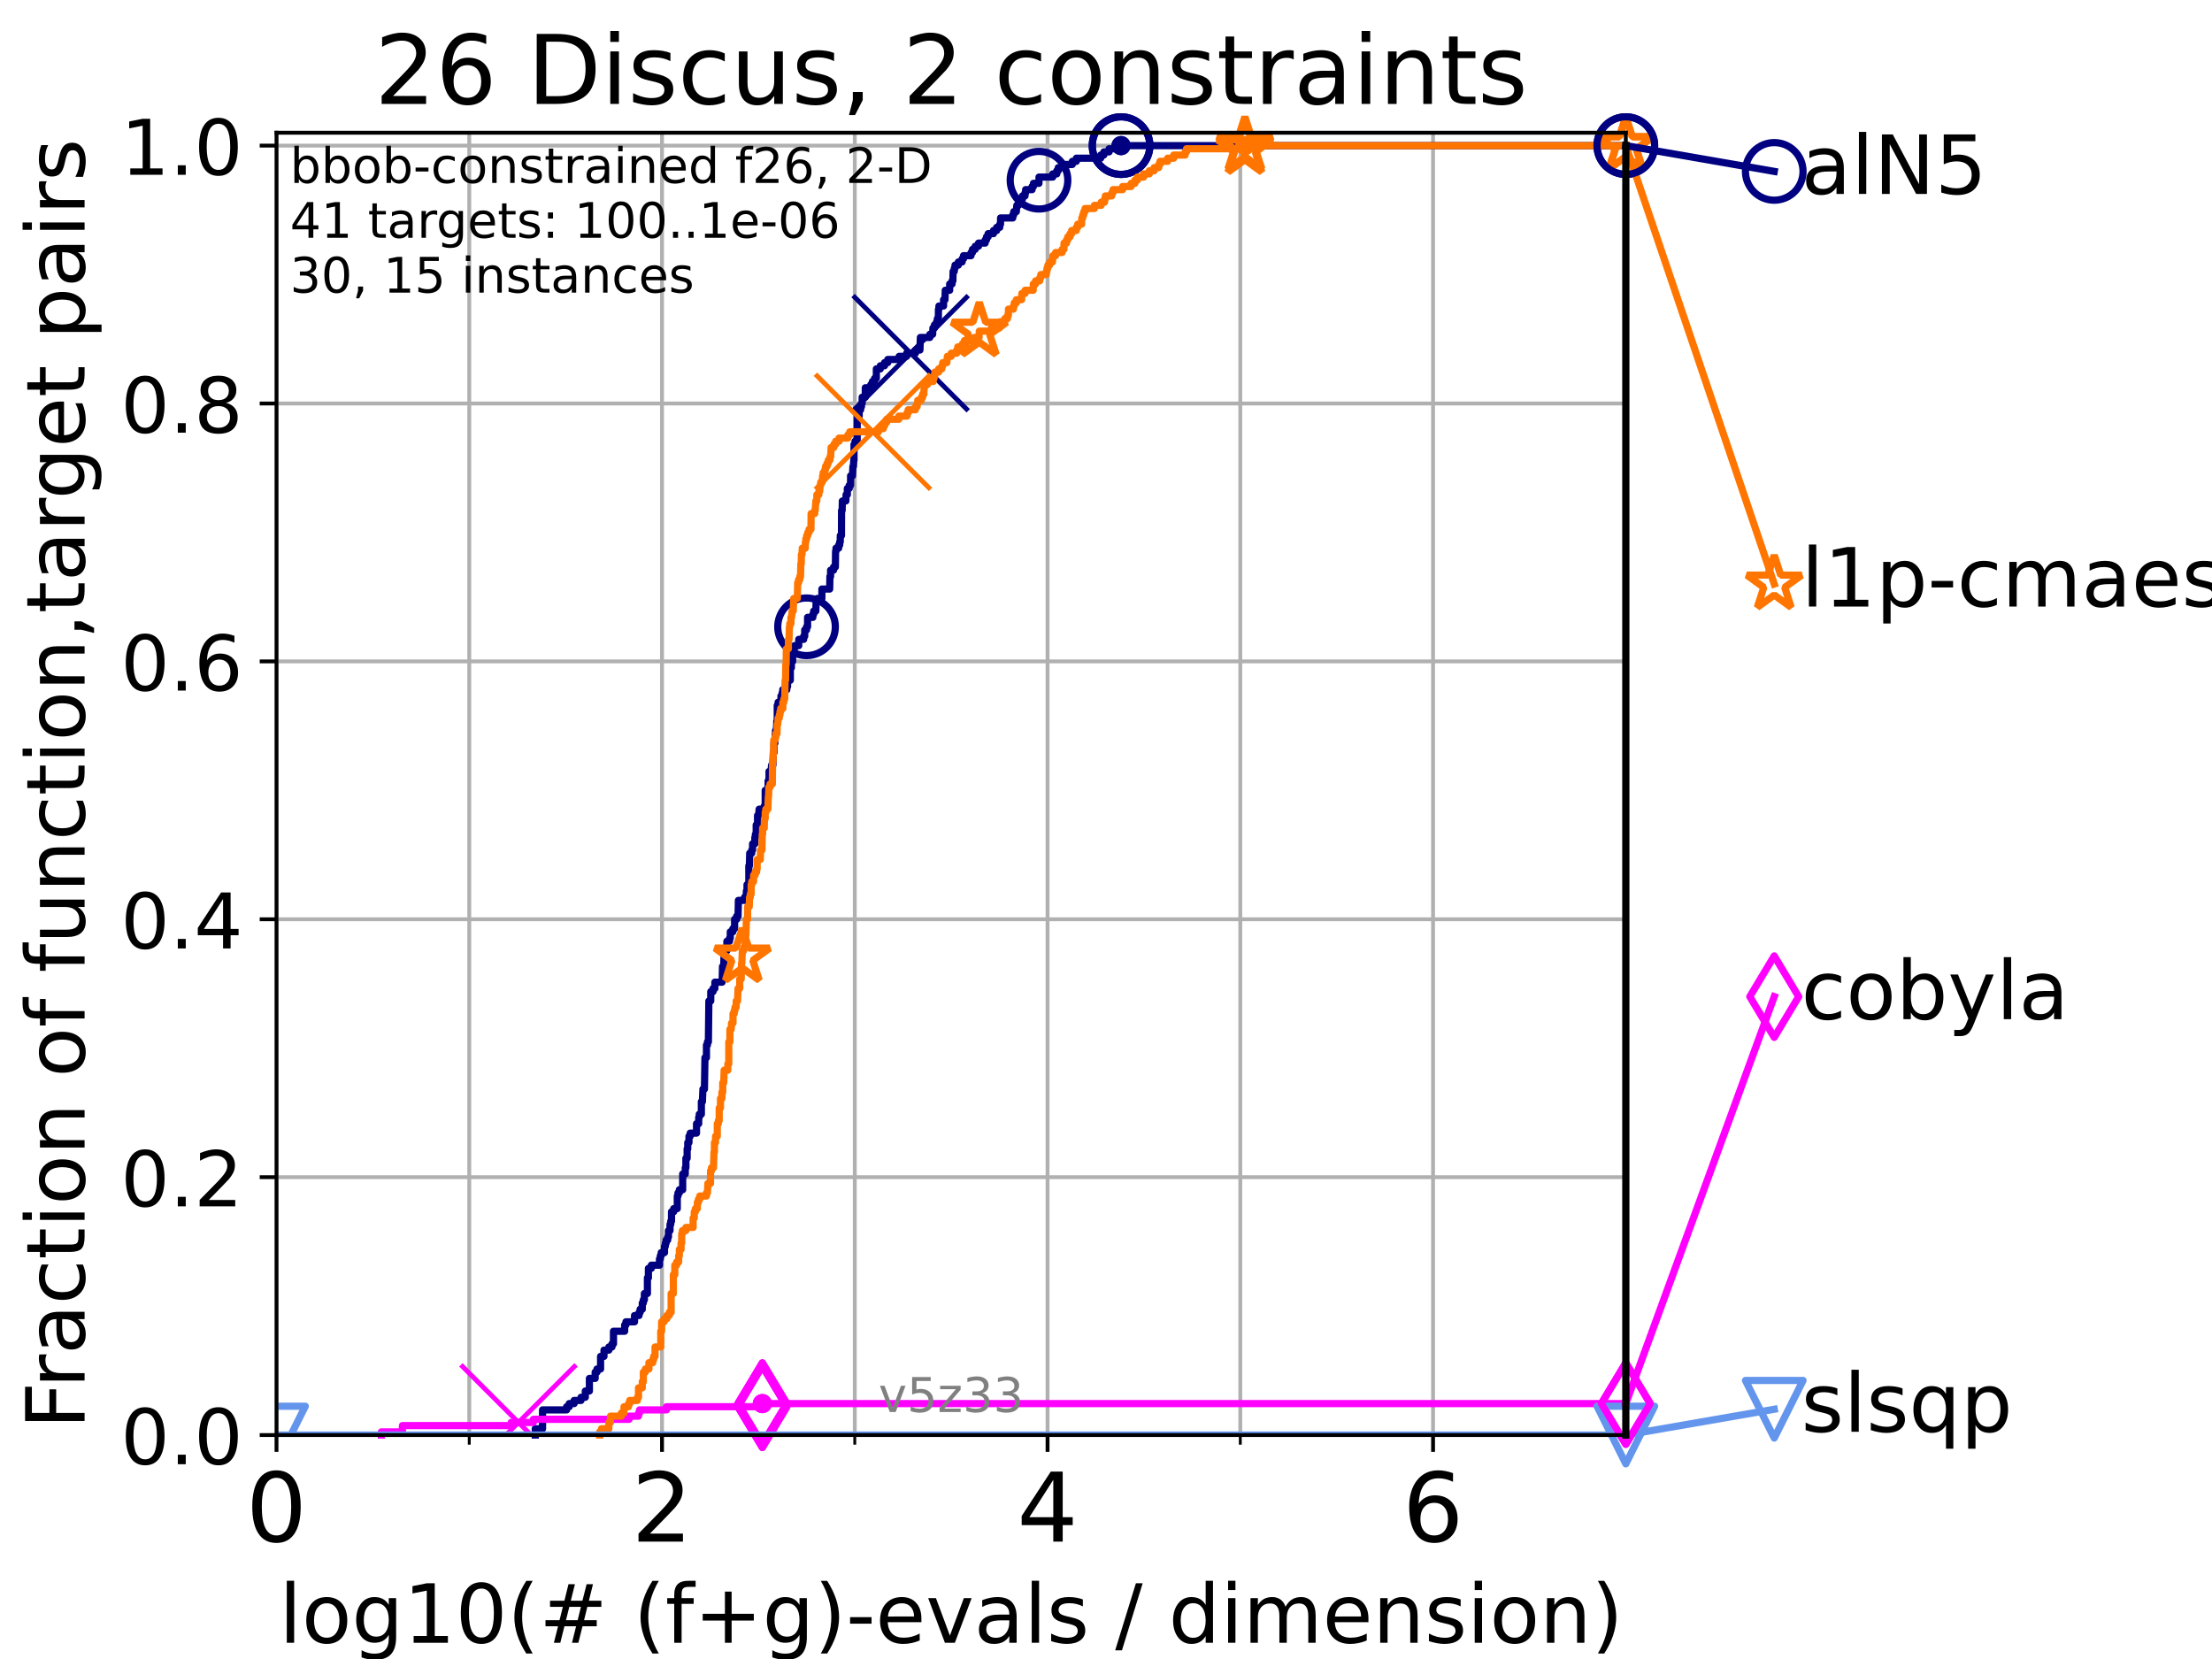 <?xml version="1.0" encoding="utf-8" standalone="no"?>
<!DOCTYPE svg PUBLIC "-//W3C//DTD SVG 1.1//EN"
  "http://www.w3.org/Graphics/SVG/1.1/DTD/svg11.dtd">
<!-- Created with matplotlib (https://matplotlib.org/) -->
<svg height="345.6pt" version="1.1" viewBox="0 0 460.8 345.6" width="460.8pt" xmlns="http://www.w3.org/2000/svg" xmlns:xlink="http://www.w3.org/1999/xlink">
 <defs>
  <style type="text/css">*{stroke-linecap:butt;stroke-linejoin:round;}</style>
 </defs>
 <g id="figure_1">
  <g id="patch_1">
   <path d="M 0 345.6 
L 460.8 345.6 
L 460.8 0 
L 0 0 
z
" style="fill:#ffffff;"/>
  </g>
  <g id="axes_1">
   <g id="patch_2">
    <path d="M 57.6 298.944 
L 338.688 298.944 
L 338.688 27.648 
L 57.6 27.648 
z
" style="fill:#ffffff;"/>
   </g>
   <g id="matplotlib.axis_1">
    <g id="xtick_1">
     <g id="line2d_1">
      <path clip-path="url(#pe024e55484)" d="M 57.6 298.944 
L 57.6 27.648 
" style="fill:none;stroke:#b0b0b0;stroke-linecap:square;stroke-width:0.8;"/>
     </g>
     <g id="line2d_2">
      <defs>
       <path d="M 0 0 
L 0 3.5 
" id="m6687ba0372" style="stroke:#000000;stroke-width:0.8;"/>
      </defs>
      <g>
       <use style="stroke:#000000;stroke-width:0.8;" x="57.6" xlink:href="#m6687ba0372" y="298.944"/>
      </g>
     </g>
     <g id="text_1">
      <!-- 0 -->
      <g transform="translate(51.237 321.141)scale(0.2 -0.2)">
       <defs>
        <path d="M 31.781 66.406 
Q 24.172 66.406 20.328 58.906 
Q 16.5 51.422 16.5 36.375 
Q 16.5 21.391 20.328 13.891 
Q 24.172 6.391 31.781 6.391 
Q 39.453 6.391 43.281 13.891 
Q 47.125 21.391 47.125 36.375 
Q 47.125 51.422 43.281 58.906 
Q 39.453 66.406 31.781 66.406 
z
M 31.781 74.219 
Q 44.047 74.219 50.516 64.516 
Q 56.984 54.828 56.984 36.375 
Q 56.984 17.969 50.516 8.266 
Q 44.047 -1.422 31.781 -1.422 
Q 19.531 -1.422 13.062 8.266 
Q 6.594 17.969 6.594 36.375 
Q 6.594 54.828 13.062 64.516 
Q 19.531 74.219 31.781 74.219 
z
" id="DejaVuSans-48"/>
       </defs>
       <use xlink:href="#DejaVuSans-48"/>
      </g>
     </g>
    </g>
    <g id="xtick_2">
     <g id="line2d_3">
      <path clip-path="url(#pe024e55484)" d="M 137.911 298.944 
L 137.911 27.648 
" style="fill:none;stroke:#b0b0b0;stroke-linecap:square;stroke-width:0.8;"/>
     </g>
     <g id="line2d_4">
      <g>
       <use style="stroke:#000000;stroke-width:0.8;" x="137.911" xlink:href="#m6687ba0372" y="298.944"/>
      </g>
     </g>
     <g id="text_2">
      <!-- 2 -->
      <g transform="translate(131.548 321.141)scale(0.2 -0.2)">
       <defs>
        <path d="M 19.188 8.297 
L 53.609 8.297 
L 53.609 0 
L 7.328 0 
L 7.328 8.297 
Q 12.938 14.109 22.625 23.891 
Q 32.328 33.688 34.812 36.531 
Q 39.547 41.844 41.422 45.531 
Q 43.312 49.219 43.312 52.781 
Q 43.312 58.594 39.234 62.25 
Q 35.156 65.922 28.609 65.922 
Q 23.969 65.922 18.812 64.312 
Q 13.672 62.703 7.812 59.422 
L 7.812 69.391 
Q 13.766 71.781 18.938 73 
Q 24.125 74.219 28.422 74.219 
Q 39.75 74.219 46.484 68.547 
Q 53.219 62.891 53.219 53.422 
Q 53.219 48.922 51.531 44.891 
Q 49.859 40.875 45.406 35.406 
Q 44.188 33.984 37.641 27.219 
Q 31.109 20.453 19.188 8.297 
z
" id="DejaVuSans-50"/>
       </defs>
       <use xlink:href="#DejaVuSans-50"/>
      </g>
     </g>
    </g>
    <g id="xtick_3">
     <g id="line2d_5">
      <path clip-path="url(#pe024e55484)" d="M 218.222 298.944 
L 218.222 27.648 
" style="fill:none;stroke:#b0b0b0;stroke-linecap:square;stroke-width:0.8;"/>
     </g>
     <g id="line2d_6">
      <g>
       <use style="stroke:#000000;stroke-width:0.8;" x="218.222" xlink:href="#m6687ba0372" y="298.944"/>
      </g>
     </g>
     <g id="text_3">
      <!-- 4 -->
      <g transform="translate(211.859 321.141)scale(0.2 -0.2)">
       <defs>
        <path d="M 37.797 64.312 
L 12.891 25.391 
L 37.797 25.391 
z
M 35.203 72.906 
L 47.609 72.906 
L 47.609 25.391 
L 58.016 25.391 
L 58.016 17.188 
L 47.609 17.188 
L 47.609 0 
L 37.797 0 
L 37.797 17.188 
L 4.891 17.188 
L 4.891 26.703 
z
" id="DejaVuSans-52"/>
       </defs>
       <use xlink:href="#DejaVuSans-52"/>
      </g>
     </g>
    </g>
    <g id="xtick_4">
     <g id="line2d_7">
      <path clip-path="url(#pe024e55484)" d="M 298.533 298.944 
L 298.533 27.648 
" style="fill:none;stroke:#b0b0b0;stroke-linecap:square;stroke-width:0.8;"/>
     </g>
     <g id="line2d_8">
      <g>
       <use style="stroke:#000000;stroke-width:0.8;" x="298.533" xlink:href="#m6687ba0372" y="298.944"/>
      </g>
     </g>
     <g id="text_4">
      <!-- 6 -->
      <g transform="translate(292.17 321.141)scale(0.2 -0.2)">
       <defs>
        <path d="M 33.016 40.375 
Q 26.375 40.375 22.484 35.828 
Q 18.609 31.297 18.609 23.391 
Q 18.609 15.531 22.484 10.953 
Q 26.375 6.391 33.016 6.391 
Q 39.656 6.391 43.531 10.953 
Q 47.406 15.531 47.406 23.391 
Q 47.406 31.297 43.531 35.828 
Q 39.656 40.375 33.016 40.375 
z
M 52.594 71.297 
L 52.594 62.312 
Q 48.875 64.062 45.094 64.984 
Q 41.312 65.922 37.594 65.922 
Q 27.828 65.922 22.672 59.328 
Q 17.531 52.734 16.797 39.406 
Q 19.672 43.656 24.016 45.922 
Q 28.375 48.188 33.594 48.188 
Q 44.578 48.188 50.953 41.516 
Q 57.328 34.859 57.328 23.391 
Q 57.328 12.156 50.688 5.359 
Q 44.047 -1.422 33.016 -1.422 
Q 20.359 -1.422 13.672 8.266 
Q 6.984 17.969 6.984 36.375 
Q 6.984 53.656 15.188 63.938 
Q 23.391 74.219 37.203 74.219 
Q 40.922 74.219 44.703 73.484 
Q 48.484 72.75 52.594 71.297 
z
" id="DejaVuSans-54"/>
       </defs>
       <use xlink:href="#DejaVuSans-54"/>
      </g>
     </g>
    </g>
    <g id="xtick_5">
     <g id="line2d_9">
      <path clip-path="url(#pe024e55484)" d="M 97.755 298.944 
L 97.755 27.648 
" style="fill:none;stroke:#b0b0b0;stroke-linecap:square;stroke-width:0.8;"/>
     </g>
     <g id="line2d_10">
      <defs>
       <path d="M 0 0 
L 0 2 
" id="mc12a378acd" style="stroke:#000000;stroke-width:0.6;"/>
      </defs>
      <g>
       <use style="stroke:#000000;stroke-width:0.6;" x="97.755" xlink:href="#mc12a378acd" y="298.944"/>
      </g>
     </g>
    </g>
    <g id="xtick_6">
     <g id="line2d_11">
      <path clip-path="url(#pe024e55484)" d="M 178.066 298.944 
L 178.066 27.648 
" style="fill:none;stroke:#b0b0b0;stroke-linecap:square;stroke-width:0.8;"/>
     </g>
     <g id="line2d_12">
      <g>
       <use style="stroke:#000000;stroke-width:0.6;" x="178.066" xlink:href="#mc12a378acd" y="298.944"/>
      </g>
     </g>
    </g>
    <g id="xtick_7">
     <g id="line2d_13">
      <path clip-path="url(#pe024e55484)" d="M 258.377 298.944 
L 258.377 27.648 
" style="fill:none;stroke:#b0b0b0;stroke-linecap:square;stroke-width:0.8;"/>
     </g>
     <g id="line2d_14">
      <g>
       <use style="stroke:#000000;stroke-width:0.6;" x="258.377" xlink:href="#mc12a378acd" y="298.944"/>
      </g>
     </g>
    </g>
    <g id="xtick_8">
     <g id="line2d_15">
      <path clip-path="url(#pe024e55484)" d="M 338.688 298.944 
L 338.688 27.648 
" style="fill:none;stroke:#b0b0b0;stroke-linecap:square;stroke-width:0.8;"/>
     </g>
     <g id="line2d_16">
      <g>
       <use style="stroke:#000000;stroke-width:0.6;" x="338.688" xlink:href="#mc12a378acd" y="298.944"/>
      </g>
     </g>
    </g>
    <g id="text_5">
     <!-- log10(# (f+g)-evals / dimension) -->
     <g transform="translate(58.145 342.218)scale(0.17 -0.17)">
      <defs>
       <path d="M 9.422 75.984 
L 18.406 75.984 
L 18.406 0 
L 9.422 0 
z
" id="DejaVuSans-108"/>
       <path d="M 30.609 48.391 
Q 23.391 48.391 19.188 42.75 
Q 14.984 37.109 14.984 27.297 
Q 14.984 17.484 19.156 11.844 
Q 23.344 6.203 30.609 6.203 
Q 37.797 6.203 41.984 11.859 
Q 46.188 17.531 46.188 27.297 
Q 46.188 37.016 41.984 42.703 
Q 37.797 48.391 30.609 48.391 
z
M 30.609 56 
Q 42.328 56 49.016 48.375 
Q 55.719 40.766 55.719 27.297 
Q 55.719 13.875 49.016 6.219 
Q 42.328 -1.422 30.609 -1.422 
Q 18.844 -1.422 12.172 6.219 
Q 5.516 13.875 5.516 27.297 
Q 5.516 40.766 12.172 48.375 
Q 18.844 56 30.609 56 
z
" id="DejaVuSans-111"/>
       <path d="M 45.406 27.984 
Q 45.406 37.75 41.375 43.109 
Q 37.359 48.484 30.078 48.484 
Q 22.859 48.484 18.828 43.109 
Q 14.797 37.75 14.797 27.984 
Q 14.797 18.266 18.828 12.891 
Q 22.859 7.516 30.078 7.516 
Q 37.359 7.516 41.375 12.891 
Q 45.406 18.266 45.406 27.984 
z
M 54.391 6.781 
Q 54.391 -7.172 48.188 -13.984 
Q 42 -20.797 29.203 -20.797 
Q 24.469 -20.797 20.266 -20.094 
Q 16.062 -19.391 12.109 -17.922 
L 12.109 -9.188 
Q 16.062 -11.328 19.922 -12.344 
Q 23.781 -13.375 27.781 -13.375 
Q 36.625 -13.375 41.016 -8.766 
Q 45.406 -4.156 45.406 5.172 
L 45.406 9.625 
Q 42.625 4.781 38.281 2.391 
Q 33.938 0 27.875 0 
Q 17.828 0 11.672 7.656 
Q 5.516 15.328 5.516 27.984 
Q 5.516 40.672 11.672 48.328 
Q 17.828 56 27.875 56 
Q 33.938 56 38.281 53.609 
Q 42.625 51.219 45.406 46.391 
L 45.406 54.688 
L 54.391 54.688 
z
" id="DejaVuSans-103"/>
       <path d="M 12.406 8.297 
L 28.516 8.297 
L 28.516 63.922 
L 10.984 60.406 
L 10.984 69.391 
L 28.422 72.906 
L 38.281 72.906 
L 38.281 8.297 
L 54.391 8.297 
L 54.391 0 
L 12.406 0 
z
" id="DejaVuSans-49"/>
       <path d="M 31 75.875 
Q 24.469 64.656 21.281 53.656 
Q 18.109 42.672 18.109 31.391 
Q 18.109 20.125 21.312 9.062 
Q 24.516 -2 31 -13.188 
L 23.188 -13.188 
Q 15.875 -1.703 12.234 9.375 
Q 8.594 20.453 8.594 31.391 
Q 8.594 42.281 12.203 53.312 
Q 15.828 64.359 23.188 75.875 
z
" id="DejaVuSans-40"/>
       <path d="M 51.125 44 
L 36.922 44 
L 32.812 27.688 
L 47.125 27.688 
z
M 43.797 71.781 
L 38.719 51.516 
L 52.984 51.516 
L 58.109 71.781 
L 65.922 71.781 
L 60.891 51.516 
L 76.125 51.516 
L 76.125 44 
L 58.984 44 
L 54.984 27.688 
L 70.516 27.688 
L 70.516 20.219 
L 53.078 20.219 
L 48 0 
L 40.188 0 
L 45.219 20.219 
L 30.906 20.219 
L 25.875 0 
L 18.016 0 
L 23.094 20.219 
L 7.719 20.219 
L 7.719 27.688 
L 24.906 27.688 
L 29 44 
L 13.281 44 
L 13.281 51.516 
L 30.906 51.516 
L 35.891 71.781 
z
" id="DejaVuSans-35"/>
       <path id="DejaVuSans-32"/>
       <path d="M 37.109 75.984 
L 37.109 68.5 
L 28.516 68.5 
Q 23.688 68.5 21.797 66.547 
Q 19.922 64.594 19.922 59.516 
L 19.922 54.688 
L 34.719 54.688 
L 34.719 47.703 
L 19.922 47.703 
L 19.922 0 
L 10.891 0 
L 10.891 47.703 
L 2.297 47.703 
L 2.297 54.688 
L 10.891 54.688 
L 10.891 58.5 
Q 10.891 67.625 15.141 71.797 
Q 19.391 75.984 28.609 75.984 
z
" id="DejaVuSans-102"/>
       <path d="M 46 62.703 
L 46 35.5 
L 73.188 35.5 
L 73.188 27.203 
L 46 27.203 
L 46 0 
L 37.797 0 
L 37.797 27.203 
L 10.594 27.203 
L 10.594 35.5 
L 37.797 35.5 
L 37.797 62.703 
z
" id="DejaVuSans-43"/>
       <path d="M 8.016 75.875 
L 15.828 75.875 
Q 23.141 64.359 26.781 53.312 
Q 30.422 42.281 30.422 31.391 
Q 30.422 20.453 26.781 9.375 
Q 23.141 -1.703 15.828 -13.188 
L 8.016 -13.188 
Q 14.5 -2 17.703 9.062 
Q 20.906 20.125 20.906 31.391 
Q 20.906 42.672 17.703 53.656 
Q 14.5 64.656 8.016 75.875 
z
" id="DejaVuSans-41"/>
       <path d="M 4.891 31.391 
L 31.203 31.391 
L 31.203 23.391 
L 4.891 23.391 
z
" id="DejaVuSans-45"/>
       <path d="M 56.203 29.594 
L 56.203 25.203 
L 14.891 25.203 
Q 15.484 15.922 20.484 11.062 
Q 25.484 6.203 34.422 6.203 
Q 39.594 6.203 44.453 7.469 
Q 49.312 8.734 54.109 11.281 
L 54.109 2.781 
Q 49.266 0.734 44.188 -0.344 
Q 39.109 -1.422 33.891 -1.422 
Q 20.797 -1.422 13.156 6.188 
Q 5.516 13.812 5.516 26.812 
Q 5.516 40.234 12.766 48.109 
Q 20.016 56 32.328 56 
Q 43.359 56 49.781 48.891 
Q 56.203 41.797 56.203 29.594 
z
M 47.219 32.234 
Q 47.125 39.594 43.094 43.984 
Q 39.062 48.391 32.422 48.391 
Q 24.906 48.391 20.391 44.141 
Q 15.875 39.891 15.188 32.172 
z
" id="DejaVuSans-101"/>
       <path d="M 2.984 54.688 
L 12.5 54.688 
L 29.594 8.797 
L 46.688 54.688 
L 56.203 54.688 
L 35.688 0 
L 23.484 0 
z
" id="DejaVuSans-118"/>
       <path d="M 34.281 27.484 
Q 23.391 27.484 19.188 25 
Q 14.984 22.516 14.984 16.5 
Q 14.984 11.719 18.141 8.906 
Q 21.297 6.109 26.703 6.109 
Q 34.188 6.109 38.703 11.406 
Q 43.219 16.703 43.219 25.484 
L 43.219 27.484 
z
M 52.203 31.203 
L 52.203 0 
L 43.219 0 
L 43.219 8.297 
Q 40.141 3.328 35.547 0.953 
Q 30.953 -1.422 24.312 -1.422 
Q 15.922 -1.422 10.953 3.297 
Q 6 8.016 6 15.922 
Q 6 25.141 12.172 29.828 
Q 18.359 34.516 30.609 34.516 
L 43.219 34.516 
L 43.219 35.406 
Q 43.219 41.609 39.141 45 
Q 35.062 48.391 27.688 48.391 
Q 23 48.391 18.547 47.266 
Q 14.109 46.141 10.016 43.891 
L 10.016 52.203 
Q 14.938 54.109 19.578 55.047 
Q 24.219 56 28.609 56 
Q 40.484 56 46.344 49.844 
Q 52.203 43.703 52.203 31.203 
z
" id="DejaVuSans-97"/>
       <path d="M 44.281 53.078 
L 44.281 44.578 
Q 40.484 46.531 36.375 47.5 
Q 32.281 48.484 27.875 48.484 
Q 21.188 48.484 17.844 46.438 
Q 14.5 44.391 14.5 40.281 
Q 14.5 37.156 16.891 35.375 
Q 19.281 33.594 26.516 31.984 
L 29.594 31.297 
Q 39.156 29.25 43.188 25.516 
Q 47.219 21.781 47.219 15.094 
Q 47.219 7.469 41.188 3.016 
Q 35.156 -1.422 24.609 -1.422 
Q 20.219 -1.422 15.453 -0.562 
Q 10.688 0.297 5.422 2 
L 5.422 11.281 
Q 10.406 8.688 15.234 7.391 
Q 20.062 6.109 24.812 6.109 
Q 31.156 6.109 34.562 8.281 
Q 37.984 10.453 37.984 14.406 
Q 37.984 18.062 35.516 20.016 
Q 33.062 21.969 24.703 23.781 
L 21.578 24.516 
Q 13.234 26.266 9.516 29.906 
Q 5.812 33.547 5.812 39.891 
Q 5.812 47.609 11.281 51.797 
Q 16.75 56 26.812 56 
Q 31.781 56 36.172 55.266 
Q 40.578 54.547 44.281 53.078 
z
" id="DejaVuSans-115"/>
       <path d="M 25.391 72.906 
L 33.688 72.906 
L 8.297 -9.281 
L 0 -9.281 
z
" id="DejaVuSans-47"/>
       <path d="M 45.406 46.391 
L 45.406 75.984 
L 54.391 75.984 
L 54.391 0 
L 45.406 0 
L 45.406 8.203 
Q 42.578 3.328 38.25 0.953 
Q 33.938 -1.422 27.875 -1.422 
Q 17.969 -1.422 11.734 6.484 
Q 5.516 14.406 5.516 27.297 
Q 5.516 40.188 11.734 48.094 
Q 17.969 56 27.875 56 
Q 33.938 56 38.25 53.625 
Q 42.578 51.266 45.406 46.391 
z
M 14.797 27.297 
Q 14.797 17.391 18.875 11.75 
Q 22.953 6.109 30.078 6.109 
Q 37.203 6.109 41.297 11.75 
Q 45.406 17.391 45.406 27.297 
Q 45.406 37.203 41.297 42.844 
Q 37.203 48.484 30.078 48.484 
Q 22.953 48.484 18.875 42.844 
Q 14.797 37.203 14.797 27.297 
z
" id="DejaVuSans-100"/>
       <path d="M 9.422 54.688 
L 18.406 54.688 
L 18.406 0 
L 9.422 0 
z
M 9.422 75.984 
L 18.406 75.984 
L 18.406 64.594 
L 9.422 64.594 
z
" id="DejaVuSans-105"/>
       <path d="M 52 44.188 
Q 55.375 50.25 60.062 53.125 
Q 64.75 56 71.094 56 
Q 79.641 56 84.281 50.016 
Q 88.922 44.047 88.922 33.016 
L 88.922 0 
L 79.891 0 
L 79.891 32.719 
Q 79.891 40.578 77.094 44.375 
Q 74.312 48.188 68.609 48.188 
Q 61.625 48.188 57.562 43.547 
Q 53.516 38.922 53.516 30.906 
L 53.516 0 
L 44.484 0 
L 44.484 32.719 
Q 44.484 40.625 41.703 44.406 
Q 38.922 48.188 33.109 48.188 
Q 26.219 48.188 22.156 43.531 
Q 18.109 38.875 18.109 30.906 
L 18.109 0 
L 9.078 0 
L 9.078 54.688 
L 18.109 54.688 
L 18.109 46.188 
Q 21.188 51.219 25.484 53.609 
Q 29.781 56 35.688 56 
Q 41.656 56 45.828 52.969 
Q 50 49.953 52 44.188 
z
" id="DejaVuSans-109"/>
       <path d="M 54.891 33.016 
L 54.891 0 
L 45.906 0 
L 45.906 32.719 
Q 45.906 40.484 42.875 44.328 
Q 39.844 48.188 33.797 48.188 
Q 26.516 48.188 22.312 43.547 
Q 18.109 38.922 18.109 30.906 
L 18.109 0 
L 9.078 0 
L 9.078 54.688 
L 18.109 54.688 
L 18.109 46.188 
Q 21.344 51.125 25.703 53.562 
Q 30.078 56 35.797 56 
Q 45.219 56 50.047 50.172 
Q 54.891 44.344 54.891 33.016 
z
" id="DejaVuSans-110"/>
      </defs>
      <use xlink:href="#DejaVuSans-108"/>
      <use x="27.783" xlink:href="#DejaVuSans-111"/>
      <use x="88.965" xlink:href="#DejaVuSans-103"/>
      <use x="152.441" xlink:href="#DejaVuSans-49"/>
      <use x="216.064" xlink:href="#DejaVuSans-48"/>
      <use x="279.688" xlink:href="#DejaVuSans-40"/>
      <use x="318.701" xlink:href="#DejaVuSans-35"/>
      <use x="402.49" xlink:href="#DejaVuSans-32"/>
      <use x="434.277" xlink:href="#DejaVuSans-40"/>
      <use x="473.291" xlink:href="#DejaVuSans-102"/>
      <use x="508.496" xlink:href="#DejaVuSans-43"/>
      <use x="592.285" xlink:href="#DejaVuSans-103"/>
      <use x="655.762" xlink:href="#DejaVuSans-41"/>
      <use x="694.775" xlink:href="#DejaVuSans-45"/>
      <use x="730.859" xlink:href="#DejaVuSans-101"/>
      <use x="792.383" xlink:href="#DejaVuSans-118"/>
      <use x="851.562" xlink:href="#DejaVuSans-97"/>
      <use x="912.842" xlink:href="#DejaVuSans-108"/>
      <use x="940.625" xlink:href="#DejaVuSans-115"/>
      <use x="992.725" xlink:href="#DejaVuSans-32"/>
      <use x="1024.512" xlink:href="#DejaVuSans-47"/>
      <use x="1058.203" xlink:href="#DejaVuSans-32"/>
      <use x="1089.99" xlink:href="#DejaVuSans-100"/>
      <use x="1153.467" xlink:href="#DejaVuSans-105"/>
      <use x="1181.25" xlink:href="#DejaVuSans-109"/>
      <use x="1278.662" xlink:href="#DejaVuSans-101"/>
      <use x="1340.186" xlink:href="#DejaVuSans-110"/>
      <use x="1403.564" xlink:href="#DejaVuSans-115"/>
      <use x="1455.664" xlink:href="#DejaVuSans-105"/>
      <use x="1483.447" xlink:href="#DejaVuSans-111"/>
      <use x="1544.629" xlink:href="#DejaVuSans-110"/>
      <use x="1608.008" xlink:href="#DejaVuSans-41"/>
     </g>
    </g>
   </g>
   <g id="matplotlib.axis_2">
    <g id="ytick_1">
     <g id="line2d_17">
      <path clip-path="url(#pe024e55484)" d="M 57.6 298.944 
L 338.688 298.944 
" style="fill:none;stroke:#b0b0b0;stroke-linecap:square;stroke-width:0.8;"/>
     </g>
     <g id="line2d_18">
      <defs>
       <path d="M 0 0 
L -3.5 0 
" id="m62b640ccc6" style="stroke:#000000;stroke-width:0.8;"/>
      </defs>
      <g>
       <use style="stroke:#000000;stroke-width:0.8;" x="57.6" xlink:href="#m62b640ccc6" y="298.944"/>
      </g>
     </g>
     <g id="text_6">
      <!-- 0.0 -->
      <g transform="translate(25.155 305.023)scale(0.16 -0.16)">
       <defs>
        <path d="M 10.688 12.406 
L 21 12.406 
L 21 0 
L 10.688 0 
z
" id="DejaVuSans-46"/>
       </defs>
       <use xlink:href="#DejaVuSans-48"/>
       <use x="63.623" xlink:href="#DejaVuSans-46"/>
       <use x="95.41" xlink:href="#DejaVuSans-48"/>
      </g>
     </g>
    </g>
    <g id="ytick_2">
     <g id="line2d_19">
      <path clip-path="url(#pe024e55484)" d="M 57.6 245.222 
L 338.688 245.222 
" style="fill:none;stroke:#b0b0b0;stroke-linecap:square;stroke-width:0.8;"/>
     </g>
     <g id="line2d_20">
      <g>
       <use style="stroke:#000000;stroke-width:0.8;" x="57.6" xlink:href="#m62b640ccc6" y="245.222"/>
      </g>
     </g>
     <g id="text_7">
      <!-- 0.2 -->
      <g transform="translate(25.155 251.301)scale(0.16 -0.16)">
       <use xlink:href="#DejaVuSans-48"/>
       <use x="63.623" xlink:href="#DejaVuSans-46"/>
       <use x="95.41" xlink:href="#DejaVuSans-50"/>
      </g>
     </g>
    </g>
    <g id="ytick_3">
     <g id="line2d_21">
      <path clip-path="url(#pe024e55484)" d="M 57.6 191.5 
L 338.688 191.5 
" style="fill:none;stroke:#b0b0b0;stroke-linecap:square;stroke-width:0.8;"/>
     </g>
     <g id="line2d_22">
      <g>
       <use style="stroke:#000000;stroke-width:0.8;" x="57.6" xlink:href="#m62b640ccc6" y="191.5"/>
      </g>
     </g>
     <g id="text_8">
      <!-- 0.4 -->
      <g transform="translate(25.155 197.579)scale(0.16 -0.16)">
       <use xlink:href="#DejaVuSans-48"/>
       <use x="63.623" xlink:href="#DejaVuSans-46"/>
       <use x="95.41" xlink:href="#DejaVuSans-52"/>
      </g>
     </g>
    </g>
    <g id="ytick_4">
     <g id="line2d_23">
      <path clip-path="url(#pe024e55484)" d="M 57.6 137.778 
L 338.688 137.778 
" style="fill:none;stroke:#b0b0b0;stroke-linecap:square;stroke-width:0.8;"/>
     </g>
     <g id="line2d_24">
      <g>
       <use style="stroke:#000000;stroke-width:0.8;" x="57.6" xlink:href="#m62b640ccc6" y="137.778"/>
      </g>
     </g>
     <g id="text_9">
      <!-- 0.6 -->
      <g transform="translate(25.155 143.857)scale(0.16 -0.16)">
       <use xlink:href="#DejaVuSans-48"/>
       <use x="63.623" xlink:href="#DejaVuSans-46"/>
       <use x="95.41" xlink:href="#DejaVuSans-54"/>
      </g>
     </g>
    </g>
    <g id="ytick_5">
     <g id="line2d_25">
      <path clip-path="url(#pe024e55484)" d="M 57.6 84.056 
L 338.688 84.056 
" style="fill:none;stroke:#b0b0b0;stroke-linecap:square;stroke-width:0.8;"/>
     </g>
     <g id="line2d_26">
      <g>
       <use style="stroke:#000000;stroke-width:0.8;" x="57.6" xlink:href="#m62b640ccc6" y="84.056"/>
      </g>
     </g>
     <g id="text_10">
      <!-- 0.8 -->
      <g transform="translate(25.155 90.135)scale(0.16 -0.16)">
       <defs>
        <path d="M 31.781 34.625 
Q 24.75 34.625 20.719 30.859 
Q 16.703 27.094 16.703 20.516 
Q 16.703 13.922 20.719 10.156 
Q 24.75 6.391 31.781 6.391 
Q 38.812 6.391 42.859 10.172 
Q 46.922 13.969 46.922 20.516 
Q 46.922 27.094 42.891 30.859 
Q 38.875 34.625 31.781 34.625 
z
M 21.922 38.812 
Q 15.578 40.375 12.031 44.719 
Q 8.5 49.078 8.5 55.328 
Q 8.5 64.062 14.719 69.141 
Q 20.953 74.219 31.781 74.219 
Q 42.672 74.219 48.875 69.141 
Q 55.078 64.062 55.078 55.328 
Q 55.078 49.078 51.531 44.719 
Q 48 40.375 41.703 38.812 
Q 48.828 37.156 52.797 32.312 
Q 56.781 27.484 56.781 20.516 
Q 56.781 9.906 50.312 4.234 
Q 43.844 -1.422 31.781 -1.422 
Q 19.734 -1.422 13.25 4.234 
Q 6.781 9.906 6.781 20.516 
Q 6.781 27.484 10.781 32.312 
Q 14.797 37.156 21.922 38.812 
z
M 18.312 54.391 
Q 18.312 48.734 21.844 45.562 
Q 25.391 42.391 31.781 42.391 
Q 38.141 42.391 41.719 45.562 
Q 45.312 48.734 45.312 54.391 
Q 45.312 60.062 41.719 63.234 
Q 38.141 66.406 31.781 66.406 
Q 25.391 66.406 21.844 63.234 
Q 18.312 60.062 18.312 54.391 
z
" id="DejaVuSans-56"/>
       </defs>
       <use xlink:href="#DejaVuSans-48"/>
       <use x="63.623" xlink:href="#DejaVuSans-46"/>
       <use x="95.41" xlink:href="#DejaVuSans-56"/>
      </g>
     </g>
    </g>
    <g id="ytick_6">
     <g id="line2d_27">
      <path clip-path="url(#pe024e55484)" d="M 57.6 30.334 
L 338.688 30.334 
" style="fill:none;stroke:#b0b0b0;stroke-linecap:square;stroke-width:0.8;"/>
     </g>
     <g id="line2d_28">
      <g>
       <use style="stroke:#000000;stroke-width:0.8;" x="57.6" xlink:href="#m62b640ccc6" y="30.334"/>
      </g>
     </g>
     <g id="text_11">
      <!-- 1.0 -->
      <g transform="translate(25.155 36.413)scale(0.16 -0.16)">
       <use xlink:href="#DejaVuSans-49"/>
       <use x="63.623" xlink:href="#DejaVuSans-46"/>
       <use x="95.41" xlink:href="#DejaVuSans-48"/>
      </g>
     </g>
    </g>
    <g id="text_12">
     <!-- Fraction of function,target pairs -->
     <g transform="translate(17.62 297.681)rotate(-90)scale(0.17 -0.17)">
      <defs>
       <path d="M 9.812 72.906 
L 51.703 72.906 
L 51.703 64.594 
L 19.672 64.594 
L 19.672 43.109 
L 48.578 43.109 
L 48.578 34.812 
L 19.672 34.812 
L 19.672 0 
L 9.812 0 
z
" id="DejaVuSans-70"/>
       <path d="M 41.109 46.297 
Q 39.594 47.172 37.812 47.578 
Q 36.031 48 33.891 48 
Q 26.266 48 22.188 43.047 
Q 18.109 38.094 18.109 28.812 
L 18.109 0 
L 9.078 0 
L 9.078 54.688 
L 18.109 54.688 
L 18.109 46.188 
Q 20.953 51.172 25.484 53.578 
Q 30.031 56 36.531 56 
Q 37.453 56 38.578 55.875 
Q 39.703 55.766 41.062 55.516 
z
" id="DejaVuSans-114"/>
       <path d="M 48.781 52.594 
L 48.781 44.188 
Q 44.969 46.297 41.141 47.344 
Q 37.312 48.391 33.406 48.391 
Q 24.656 48.391 19.812 42.844 
Q 14.984 37.312 14.984 27.297 
Q 14.984 17.281 19.812 11.734 
Q 24.656 6.203 33.406 6.203 
Q 37.312 6.203 41.141 7.25 
Q 44.969 8.297 48.781 10.406 
L 48.781 2.094 
Q 45.016 0.344 40.984 -0.531 
Q 36.969 -1.422 32.422 -1.422 
Q 20.062 -1.422 12.781 6.344 
Q 5.516 14.109 5.516 27.297 
Q 5.516 40.672 12.859 48.328 
Q 20.219 56 33.016 56 
Q 37.156 56 41.109 55.141 
Q 45.062 54.297 48.781 52.594 
z
" id="DejaVuSans-99"/>
       <path d="M 18.312 70.219 
L 18.312 54.688 
L 36.812 54.688 
L 36.812 47.703 
L 18.312 47.703 
L 18.312 18.016 
Q 18.312 11.328 20.141 9.422 
Q 21.969 7.516 27.594 7.516 
L 36.812 7.516 
L 36.812 0 
L 27.594 0 
Q 17.188 0 13.234 3.875 
Q 9.281 7.766 9.281 18.016 
L 9.281 47.703 
L 2.688 47.703 
L 2.688 54.688 
L 9.281 54.688 
L 9.281 70.219 
z
" id="DejaVuSans-116"/>
       <path d="M 8.5 21.578 
L 8.5 54.688 
L 17.484 54.688 
L 17.484 21.922 
Q 17.484 14.156 20.5 10.266 
Q 23.531 6.391 29.594 6.391 
Q 36.859 6.391 41.078 11.031 
Q 45.312 15.672 45.312 23.688 
L 45.312 54.688 
L 54.297 54.688 
L 54.297 0 
L 45.312 0 
L 45.312 8.406 
Q 42.047 3.422 37.719 1 
Q 33.406 -1.422 27.688 -1.422 
Q 18.266 -1.422 13.375 4.438 
Q 8.5 10.297 8.5 21.578 
z
M 31.109 56 
z
" id="DejaVuSans-117"/>
       <path d="M 11.719 12.406 
L 22.016 12.406 
L 22.016 4 
L 14.016 -11.625 
L 7.719 -11.625 
L 11.719 4 
z
" id="DejaVuSans-44"/>
       <path d="M 18.109 8.203 
L 18.109 -20.797 
L 9.078 -20.797 
L 9.078 54.688 
L 18.109 54.688 
L 18.109 46.391 
Q 20.953 51.266 25.266 53.625 
Q 29.594 56 35.594 56 
Q 45.562 56 51.781 48.094 
Q 58.016 40.188 58.016 27.297 
Q 58.016 14.406 51.781 6.484 
Q 45.562 -1.422 35.594 -1.422 
Q 29.594 -1.422 25.266 0.953 
Q 20.953 3.328 18.109 8.203 
z
M 48.688 27.297 
Q 48.688 37.203 44.609 42.844 
Q 40.531 48.484 33.406 48.484 
Q 26.266 48.484 22.188 42.844 
Q 18.109 37.203 18.109 27.297 
Q 18.109 17.391 22.188 11.75 
Q 26.266 6.109 33.406 6.109 
Q 40.531 6.109 44.609 11.75 
Q 48.688 17.391 48.688 27.297 
z
" id="DejaVuSans-112"/>
      </defs>
      <use xlink:href="#DejaVuSans-70"/>
      <use x="50.27" xlink:href="#DejaVuSans-114"/>
      <use x="91.383" xlink:href="#DejaVuSans-97"/>
      <use x="152.662" xlink:href="#DejaVuSans-99"/>
      <use x="207.643" xlink:href="#DejaVuSans-116"/>
      <use x="246.852" xlink:href="#DejaVuSans-105"/>
      <use x="274.635" xlink:href="#DejaVuSans-111"/>
      <use x="335.816" xlink:href="#DejaVuSans-110"/>
      <use x="399.195" xlink:href="#DejaVuSans-32"/>
      <use x="430.982" xlink:href="#DejaVuSans-111"/>
      <use x="492.164" xlink:href="#DejaVuSans-102"/>
      <use x="527.369" xlink:href="#DejaVuSans-32"/>
      <use x="559.156" xlink:href="#DejaVuSans-102"/>
      <use x="594.361" xlink:href="#DejaVuSans-117"/>
      <use x="657.74" xlink:href="#DejaVuSans-110"/>
      <use x="721.119" xlink:href="#DejaVuSans-99"/>
      <use x="776.1" xlink:href="#DejaVuSans-116"/>
      <use x="815.309" xlink:href="#DejaVuSans-105"/>
      <use x="843.092" xlink:href="#DejaVuSans-111"/>
      <use x="904.273" xlink:href="#DejaVuSans-110"/>
      <use x="967.652" xlink:href="#DejaVuSans-44"/>
      <use x="999.439" xlink:href="#DejaVuSans-116"/>
      <use x="1038.648" xlink:href="#DejaVuSans-97"/>
      <use x="1099.928" xlink:href="#DejaVuSans-114"/>
      <use x="1139.291" xlink:href="#DejaVuSans-103"/>
      <use x="1202.768" xlink:href="#DejaVuSans-101"/>
      <use x="1264.291" xlink:href="#DejaVuSans-116"/>
      <use x="1303.5" xlink:href="#DejaVuSans-32"/>
      <use x="1335.287" xlink:href="#DejaVuSans-112"/>
      <use x="1398.764" xlink:href="#DejaVuSans-97"/>
      <use x="1460.043" xlink:href="#DejaVuSans-105"/>
      <use x="1487.826" xlink:href="#DejaVuSans-114"/>
      <use x="1528.939" xlink:href="#DejaVuSans-115"/>
     </g>
    </g>
   </g>
   <g id="line2d_29">
    <defs>
     <path d="M 0 1.5 
C 0.398 1.5 0.779 1.342 1.061 1.061 
C 1.342 0.779 1.5 0.398 1.5 0 
C 1.5 -0.398 1.342 -0.779 1.061 -1.061 
C 0.779 -1.342 0.398 -1.5 0 -1.5 
C -0.398 -1.5 -0.779 -1.342 -1.061 -1.061 
C -1.342 -0.779 -1.5 -0.398 -1.5 0 
C -1.5 0.398 -1.342 0.779 -1.061 1.061 
C -0.779 1.342 -0.398 1.5 0 1.5 
z
" id="m36b01098b1" style="stroke:#000080;"/>
    </defs>
    <g>
     <use style="fill:#000080;stroke:#000080;" x="233.536" xlink:href="#m36b01098b1" y="30.334"/>
     <use style="fill:#000080;stroke:#000080;" x="233.536" xlink:href="#m36b01098b1" y="30.334"/>
    </g>
   </g>
   <g id="line2d_30">
    <path d="M 111.506 298.944 
L 111.506 297.634 
L 113.023 297.634 
L 113.023 293.703 
L 118.04 293.703 
L 118.04 293.048 
L 118.577 293.048 
L 118.577 292.393 
L 119.603 292.393 
L 119.603 291.737 
L 121.037 291.737 
L 121.037 291.082 
L 121.931 291.082 
L 121.931 289.772 
L 122.782 289.772 
L 122.782 287.151 
L 123.985 287.151 
L 123.985 285.841 
L 124.369 285.841 
L 124.369 285.186 
L 125.111 285.186 
L 125.111 282.565 
L 125.823 282.565 
L 125.823 281.255 
L 126.839 281.255 
L 126.839 280.6 
L 127.485 280.6 
L 127.485 279.945 
L 127.799 279.945 
L 127.799 277.324 
L 130.128 277.324 
L 130.128 276.014 
L 130.398 276.014 
L 130.398 275.359 
L 132.182 275.359 
L 132.182 274.048 
L 133.125 274.048 
L 133.125 273.393 
L 133.353 273.393 
L 133.353 272.738 
L 133.8 272.738 
L 133.8 271.428 
L 134.019 271.428 
L 134.019 270.773 
L 134.236 270.773 
L 134.236 269.462 
L 134.87 269.462 
L 134.87 266.187 
L 135.077 266.187 
L 135.077 264.221 
L 135.682 264.221 
L 135.682 263.566 
L 137.38 263.566 
L 137.38 262.256 
L 137.559 262.256 
L 137.559 261.601 
L 137.736 261.601 
L 137.736 260.946 
L 138.426 260.946 
L 138.426 259.635 
L 138.595 259.635 
L 138.595 258.98 
L 138.762 258.98 
L 138.762 258.325 
L 139.091 258.325 
L 139.091 257.67 
L 139.253 257.67 
L 139.253 256.36 
L 139.573 256.36 
L 139.573 255.049 
L 139.731 255.049 
L 139.731 254.394 
L 139.887 254.394 
L 139.887 252.429 
L 140.348 252.429 
L 140.348 251.773 
L 141.09 251.773 
L 141.09 249.153 
L 141.235 249.153 
L 141.235 248.498 
L 141.521 248.498 
L 141.521 247.843 
L 142.216 247.843 
L 142.216 244.567 
L 142.753 244.567 
L 142.753 243.257 
L 142.884 243.257 
L 142.884 241.291 
L 143.144 241.291 
L 143.144 239.326 
L 143.273 239.326 
L 143.273 238.015 
L 143.528 238.015 
L 143.528 236.705 
L 143.779 236.705 
L 143.779 236.05 
L 145.098 236.05 
L 145.098 234.085 
L 145.554 234.085 
L 145.554 232.774 
L 145.666 232.774 
L 145.666 232.119 
L 146.107 232.119 
L 146.107 229.499 
L 146.324 229.499 
L 146.431 226.878 
L 146.749 226.878 
L 146.854 220.326 
L 147.165 220.326 
L 147.165 217.706 
L 147.369 217.706 
L 147.369 217.051 
L 147.57 217.051 
L 147.67 208.534 
L 148.064 208.534 
L 148.064 206.568 
L 148.545 206.568 
L 148.545 205.913 
L 148.92 205.913 
L 148.92 204.603 
L 150.429 204.603 
L 150.514 201.327 
L 150.766 201.327 
L 150.85 198.052 
L 151.422 198.052 
L 151.422 196.086 
L 151.975 196.086 
L 151.975 195.431 
L 152.13 195.431 
L 152.13 194.121 
L 152.662 194.121 
L 152.662 193.465 
L 153.032 193.465 
L 153.032 191.5 
L 153.467 191.5 
L 153.467 190.845 
L 153.75 190.845 
L 153.82 187.569 
L 155.103 187.569 
L 155.103 186.914 
L 155.425 186.914 
L 155.489 185.604 
L 155.616 185.604 
L 155.616 184.293 
L 155.991 184.293 
L 155.991 180.363 
L 156.114 180.363 
L 156.175 177.742 
L 156.599 177.742 
L 156.599 177.087 
L 156.777 177.087 
L 156.777 175.777 
L 157.243 175.777 
L 157.243 174.466 
L 157.358 174.466 
L 157.358 173.811 
L 157.529 173.811 
L 157.529 171.846 
L 157.81 171.846 
L 157.81 169.88 
L 158.031 169.88 
L 158.141 168.57 
L 159.201 168.57 
L 159.201 167.915 
L 159.406 167.915 
L 159.406 164.639 
L 160.006 164.639 
L 160.006 162.674 
L 160.201 162.674 
L 160.201 160.708 
L 160.633 160.708 
L 160.727 159.398 
L 161.008 159.398 
L 161.1 156.777 
L 161.238 156.777 
L 161.238 154.812 
L 161.42 154.812 
L 161.511 152.846 
L 161.556 152.846 
L 161.556 152.191 
L 161.735 152.191 
L 161.823 150.226 
L 161.912 150.226 
L 161.912 146.95 
L 162.087 146.95 
L 162.087 146.295 
L 162.687 146.295 
L 162.687 144.985 
L 162.938 144.985 
L 162.938 144.33 
L 163.062 144.33 
L 163.062 143.674 
L 163.907 143.674 
L 163.907 143.019 
L 164.063 143.019 
L 164.063 141.709 
L 164.638 141.709 
L 164.638 139.088 
L 164.862 139.088 
L 164.862 137.778 
L 165.12 137.778 
L 165.12 135.157 
L 165.483 135.157 
L 165.483 134.502 
L 166.392 134.502 
L 166.392 133.192 
L 167.417 133.192 
L 167.417 132.537 
L 167.64 132.537 
L 167.64 131.227 
L 168.017 131.227 
L 168.017 130.571 
L 168.233 130.571 
L 168.233 128.606 
L 169.331 128.606 
L 169.331 127.951 
L 169.503 127.951 
L 169.503 127.296 
L 169.953 127.296 
L 170.009 125.33 
L 170.229 125.33 
L 170.229 124.675 
L 171.212 124.675 
L 171.212 122.71 
L 172.839 122.71 
L 172.886 120.089 
L 173.026 120.089 
L 173.026 118.779 
L 173.644 118.779 
L 173.644 118.124 
L 174.022 118.124 
L 174.065 114.848 
L 174.153 114.848 
L 174.153 114.193 
L 174.711 114.193 
L 174.711 113.538 
L 174.922 113.538 
L 174.922 112.883 
L 175.046 112.883 
L 175.046 111.572 
L 175.294 111.572 
L 175.314 106.331 
L 175.436 106.331 
L 175.477 104.366 
L 176.209 104.366 
L 176.248 103.055 
L 176.517 103.055 
L 176.517 101.745 
L 176.913 101.745 
L 176.913 101.09 
L 177.19 101.09 
L 177.19 99.124 
L 177.589 99.124 
L 177.678 97.159 
L 177.785 97.159 
L 177.856 95.849 
L 177.909 95.849 
L 177.909 92.573 
L 178.119 92.573 
L 178.119 91.918 
L 178.565 91.918 
L 178.582 86.677 
L 178.983 86.677 
L 178.983 85.366 
L 179.279 85.366 
L 179.279 84.711 
L 179.457 84.711 
L 179.457 84.056 
L 179.601 84.056 
L 179.601 82.746 
L 180.259 82.746 
L 180.259 80.78 
L 181.405 80.78 
L 181.405 80.125 
L 181.747 80.125 
L 181.747 79.47 
L 182.193 79.47 
L 182.193 78.815 
L 182.561 78.815 
L 182.561 76.849 
L 183.39 76.849 
L 183.39 76.194 
L 184.267 76.194 
L 184.267 75.539 
L 184.939 75.539 
L 184.939 74.884 
L 187.31 74.884 
L 187.31 74.229 
L 188.87 74.229 
L 188.87 73.574 
L 190.712 73.574 
L 190.712 72.919 
L 191.641 72.919 
L 191.729 70.298 
L 193.701 70.298 
L 193.701 69.643 
L 194.288 69.643 
L 194.343 68.333 
L 194.669 68.333 
L 194.669 67.677 
L 195.105 67.677 
L 195.105 67.022 
L 195.271 67.022 
L 195.271 66.367 
L 195.475 66.367 
L 195.497 64.402 
L 195.593 64.402 
L 195.593 63.747 
L 196.562 63.747 
L 196.562 62.436 
L 196.861 62.436 
L 196.914 60.471 
L 197.831 60.471 
L 197.831 59.161 
L 198.334 59.161 
L 198.334 58.505 
L 198.505 58.505 
L 198.546 56.54 
L 198.792 56.54 
L 198.792 55.885 
L 198.945 55.885 
L 198.945 55.23 
L 199.642 55.23 
L 199.642 54.575 
L 200.424 54.575 
L 200.424 53.919 
L 200.715 53.919 
L 200.715 53.264 
L 202.281 53.264 
L 202.281 52.609 
L 202.583 52.609 
L 202.583 51.954 
L 203.147 51.954 
L 203.147 51.299 
L 203.841 51.299 
L 203.841 50.644 
L 205.225 50.644 
L 205.225 49.988 
L 205.505 49.988 
L 205.505 49.333 
L 205.847 49.333 
L 205.847 48.678 
L 206.956 48.678 
L 206.956 48.023 
L 207.627 48.023 
L 207.627 47.368 
L 208.268 47.368 
L 208.268 46.713 
L 208.428 46.713 
L 208.437 45.402 
L 210.978 45.402 
L 210.978 44.747 
L 211.186 44.747 
L 211.186 44.092 
L 211.723 44.092 
L 211.816 42.782 
L 212.168 42.782 
L 212.215 41.472 
L 212.995 41.472 
L 212.995 40.816 
L 213.528 40.816 
L 213.528 40.161 
L 213.656 40.161 
L 213.656 39.506 
L 215.004 39.506 
L 215.004 38.851 
L 215.284 38.851 
L 215.284 38.196 
L 216.431 38.196 
L 216.444 36.886 
L 219.306 36.886 
L 219.306 36.23 
L 220.15 36.23 
L 220.15 35.575 
L 220.455 35.575 
L 220.455 34.92 
L 221.884 34.92 
L 221.884 34.265 
L 223.382 34.265 
L 223.382 33.61 
L 224.225 33.61 
L 224.225 32.955 
L 229.298 32.955 
L 229.298 32.3 
L 229.953 32.3 
L 229.953 31.644 
L 231.045 31.644 
L 231.045 30.989 
L 233.536 30.989 
L 233.536 30.334 
L 338.688 30.334 
L 338.688 30.334 
" style="fill:none;stroke:#000080;stroke-linecap:square;stroke-width:1.5;"/>
   </g>
   <g id="line2d_31">
    <defs>
     <path d="M 0 6 
C 1.591 6 3.117 5.368 4.243 4.243 
C 5.368 3.117 6 1.591 6 0 
C 6 -1.591 5.368 -3.117 4.243 -4.243 
C 3.117 -5.368 1.591 -6 0 -6 
C -1.591 -6 -3.117 -5.368 -4.243 -4.243 
C -5.368 -3.117 -6 -1.591 -6 0 
C -6 1.591 -5.368 3.117 -4.243 4.243 
C -3.117 5.368 -1.591 6 0 6 
z
" id="m7b5456d5f9" style="stroke:#000080;stroke-width:1.5;"/>
    </defs>
    <g>
     <use style="fill-opacity:0;stroke:#000080;stroke-width:1.5;" x="168.017" xlink:href="#m7b5456d5f9" y="130.571"/>
     <use style="fill-opacity:0;stroke:#000080;stroke-width:1.5;" x="216.444" xlink:href="#m7b5456d5f9" y="37.541"/>
     <use style="fill-opacity:0;stroke:#000080;stroke-width:1.5;" x="233.536" xlink:href="#m7b5456d5f9" y="30.334"/>
     <use style="fill-opacity:0;stroke:#000080;stroke-width:1.5;" x="233.536" xlink:href="#m7b5456d5f9" y="30.334"/>
     <use style="fill-opacity:0;stroke:#000080;stroke-width:1.5;" x="338.688" xlink:href="#m7b5456d5f9" y="30.334"/>
    </g>
   </g>
   <g id="line2d_32">
    <path style="fill:none;stroke:#000080;stroke-linecap:square;stroke-width:1.5;"/>
    <g/>
   </g>
   <g id="line2d_33">
    <path clip-path="url(#pe024e55484)" d="M 189.702 73.574 
" style="fill:none;stroke:#000080;stroke-linecap:square;stroke-width:1.5;"/>
    <defs>
     <path d="M -12 12 
L 12 -12 
M -12 -12 
L 12 12 
" id="mc0d6aa1660" style="stroke:#000080;"/>
    </defs>
    <g clip-path="url(#pe024e55484)">
     <use style="fill:#000080;stroke:#000080;" x="189.702" xlink:href="#mc0d6aa1660" y="73.574"/>
    </g>
   </g>
   <g id="line2d_34">
    <defs>
     <path d="M 0 1.5 
C 0.398 1.5 0.779 1.342 1.061 1.061 
C 1.342 0.779 1.5 0.398 1.5 0 
C 1.5 -0.398 1.342 -0.779 1.061 -1.061 
C 0.779 -1.342 0.398 -1.5 0 -1.5 
C -0.398 -1.5 -0.779 -1.342 -1.061 -1.061 
C -1.342 -0.779 -1.5 -0.398 -1.5 0 
C -1.5 0.398 -1.342 0.779 -1.061 1.061 
C -0.779 1.342 -0.398 1.5 0 1.5 
z
" id="m76188f05c1" style="stroke:#ff00ff;"/>
    </defs>
    <g>
     <use style="fill:#ff00ff;stroke:#ff00ff;" x="158.811" xlink:href="#m76188f05c1" y="292.393"/>
     <use style="fill:#ff00ff;stroke:#ff00ff;" x="158.811" xlink:href="#m76188f05c1" y="292.393"/>
    </g>
   </g>
   <g id="line2d_35">
    <path d="M 79.447 298.944 
L 79.447 298.289 
L 83.83 298.289 
L 83.83 296.979 
L 106.489 296.979 
L 106.489 296.323 
L 111.105 296.323 
L 111.105 295.668 
L 131.056 295.668 
L 131.056 295.013 
L 133.01 295.013 
L 133.01 294.358 
L 133.239 294.358 
L 133.239 293.703 
L 138.845 293.703 
L 138.845 293.048 
L 158.811 293.048 
L 158.811 292.393 
L 338.688 292.393 
" style="fill:none;stroke:#ff00ff;stroke-linecap:square;stroke-width:1.5;"/>
   </g>
   <g id="line2d_36">
    <defs>
     <path d="M -0 8.485 
L 5.091 0 
L 0 -8.485 
L -5.091 -0 
z
" id="m2e737347a2" style="stroke:#ff00ff;stroke-linejoin:miter;stroke-width:1.5;"/>
    </defs>
    <g>
     <use style="fill-opacity:0;stroke:#ff00ff;stroke-linejoin:miter;stroke-width:1.5;" x="158.811" xlink:href="#m2e737347a2" y="293.048"/>
     <use style="fill-opacity:0;stroke:#ff00ff;stroke-linejoin:miter;stroke-width:1.5;" x="158.811" xlink:href="#m2e737347a2" y="293.048"/>
     <use style="fill-opacity:0;stroke:#ff00ff;stroke-linejoin:miter;stroke-width:1.5;" x="158.811" xlink:href="#m2e737347a2" y="292.393"/>
     <use style="fill-opacity:0;stroke:#ff00ff;stroke-linejoin:miter;stroke-width:1.5;" x="158.811" xlink:href="#m2e737347a2" y="292.393"/>
     <use style="fill-opacity:0;stroke:#ff00ff;stroke-linejoin:miter;stroke-width:1.5;" x="338.688" xlink:href="#m2e737347a2" y="292.393"/>
    </g>
   </g>
   <g id="line2d_37">
    <path style="fill:none;stroke:#ff00ff;stroke-linecap:square;stroke-width:1.5;"/>
    <g/>
   </g>
   <g id="line2d_38">
    <path clip-path="url(#pe024e55484)" d="M 108.006 296.323 
" style="fill:none;stroke:#ff00ff;stroke-linecap:square;stroke-width:1.5;"/>
    <defs>
     <path d="M -12 12 
L 12 -12 
M -12 -12 
L 12 12 
" id="m42bd38b5e6" style="stroke:#ff00ff;"/>
    </defs>
    <g clip-path="url(#pe024e55484)">
     <use style="fill:#ff00ff;stroke:#ff00ff;" x="108.006" xlink:href="#m42bd38b5e6" y="296.323"/>
    </g>
   </g>
   <g id="line2d_39">
    <defs>
     <path d="M 0 1.5 
C 0.398 1.5 0.779 1.342 1.061 1.061 
C 1.342 0.779 1.5 0.398 1.5 0 
C 1.5 -0.398 1.342 -0.779 1.061 -1.061 
C 0.779 -1.342 0.398 -1.5 0 -1.5 
C -0.398 -1.5 -0.779 -1.342 -1.061 -1.061 
C -1.342 -0.779 -1.5 -0.398 -1.5 0 
C -1.5 0.398 -1.342 0.779 -1.061 1.061 
C -0.779 1.342 -0.398 1.5 0 1.5 
z
" id="m730fada2ee" style="stroke:#ff7500;"/>
    </defs>
    <g>
     <use style="fill:#ff7500;stroke:#ff7500;" x="259.332" xlink:href="#m730fada2ee" y="30.334"/>
     <use style="fill:#ff7500;stroke:#ff7500;" x="259.332" xlink:href="#m730fada2ee" y="30.334"/>
    </g>
   </g>
   <g id="line2d_40">
    <path d="M 124.928 298.944 
L 124.928 298.289 
L 125.292 298.289 
L 125.292 297.634 
L 126.839 297.634 
L 126.839 296.323 
L 127.165 296.323 
L 127.165 295.013 
L 129.433 295.013 
L 129.433 294.358 
L 129.991 294.358 
L 129.991 293.048 
L 130.927 293.048 
L 130.927 292.393 
L 131.185 292.393 
L 131.185 291.737 
L 132.777 291.737 
L 132.777 291.082 
L 133.01 291.082 
L 133.01 289.117 
L 133.8 289.117 
L 133.8 287.807 
L 134.019 287.807 
L 134.019 285.841 
L 134.45 285.841 
L 134.45 285.186 
L 135.179 285.186 
L 135.179 283.876 
L 135.976 283.876 
L 135.976 283.22 
L 136.17 283.22 
L 136.17 282.565 
L 136.457 282.565 
L 136.457 280.6 
L 137.647 280.6 
L 137.647 277.324 
L 137.823 277.324 
L 137.823 275.359 
L 138.341 275.359 
L 138.341 274.704 
L 138.927 274.704 
L 138.927 274.048 
L 139.414 274.048 
L 139.414 273.393 
L 139.809 273.393 
L 139.809 269.462 
L 140.272 269.462 
L 140.272 265.532 
L 140.574 265.532 
L 140.574 263.566 
L 140.944 263.566 
L 140.944 262.911 
L 141.379 262.911 
L 141.379 261.601 
L 141.521 261.601 
L 141.521 260.29 
L 141.872 260.29 
L 141.872 258.98 
L 142.01 258.98 
L 142.01 257.015 
L 142.148 257.015 
L 142.148 256.36 
L 142.884 256.36 
L 142.884 255.704 
L 144.391 255.704 
L 144.391 253.739 
L 144.63 253.739 
L 144.63 252.429 
L 144.865 252.429 
L 144.865 251.773 
L 145.27 251.773 
L 145.27 250.463 
L 145.497 250.463 
L 145.497 249.808 
L 145.777 249.808 
L 145.777 249.153 
L 147.165 249.153 
L 147.165 248.498 
L 147.369 248.498 
L 147.47 246.532 
L 148.015 246.532 
L 148.015 243.912 
L 148.21 243.912 
L 148.21 243.257 
L 148.639 243.257 
L 148.733 239.981 
L 148.827 239.981 
L 148.827 238.015 
L 149.058 238.015 
L 149.058 236.705 
L 149.423 236.705 
L 149.423 234.085 
L 149.647 234.085 
L 149.647 233.429 
L 149.824 233.429 
L 149.824 230.809 
L 150.086 230.809 
L 150.086 228.843 
L 150.387 228.843 
L 150.387 227.533 
L 150.557 227.533 
L 150.557 225.568 
L 150.766 225.568 
L 150.85 222.947 
L 151.621 222.947 
L 151.621 221.637 
L 151.819 221.637 
L 151.819 217.051 
L 152.053 217.051 
L 152.053 214.43 
L 152.322 214.43 
L 152.398 213.12 
L 152.7 213.12 
L 152.7 211.154 
L 152.959 211.154 
L 152.959 210.499 
L 153.106 210.499 
L 153.106 209.844 
L 153.359 209.844 
L 153.359 208.534 
L 153.644 208.534 
L 153.75 205.913 
L 154.098 205.913 
L 154.098 203.948 
L 154.406 203.948 
L 154.473 200.672 
L 154.541 200.672 
L 154.641 198.052 
L 154.906 198.052 
L 154.906 197.396 
L 155.2 197.396 
L 155.265 194.776 
L 155.393 194.776 
L 155.489 191.5 
L 155.742 191.5 
L 155.742 188.879 
L 156.083 188.879 
L 156.145 186.914 
L 156.297 186.914 
L 156.297 186.259 
L 156.479 186.259 
L 156.479 184.293 
L 156.599 184.293 
L 156.599 183.638 
L 156.982 183.638 
L 156.982 182.328 
L 157.301 182.328 
L 157.301 181.673 
L 157.614 181.673 
L 157.614 181.018 
L 157.726 181.018 
L 157.726 179.052 
L 158.385 179.052 
L 158.439 177.087 
L 158.732 177.087 
L 158.785 173.811 
L 158.864 173.811 
L 158.864 172.501 
L 159.201 172.501 
L 159.253 170.535 
L 159.406 170.535 
L 159.406 169.225 
L 159.532 169.225 
L 159.532 168.57 
L 159.956 168.57 
L 160.055 165.949 
L 160.103 165.949 
L 160.177 163.984 
L 160.418 163.984 
L 160.418 163.329 
L 160.891 163.329 
L 160.938 158.743 
L 161.031 158.743 
L 161.1 156.777 
L 161.146 156.777 
L 161.192 154.157 
L 161.488 154.157 
L 161.488 153.502 
L 161.623 153.502 
L 161.623 152.846 
L 161.867 152.846 
L 161.912 150.881 
L 162.021 150.881 
L 162.109 149.571 
L 162.346 149.571 
L 162.346 148.916 
L 162.475 148.916 
L 162.475 148.26 
L 162.623 148.26 
L 162.623 147.605 
L 163.082 147.605 
L 163.082 146.295 
L 163.287 146.295 
L 163.287 145.64 
L 163.469 145.64 
L 163.55 141.709 
L 163.65 141.709 
L 163.689 138.433 
L 163.769 138.433 
L 163.808 135.157 
L 164.238 135.157 
L 164.238 133.192 
L 164.372 133.192 
L 164.448 130.571 
L 164.524 130.571 
L 164.524 129.916 
L 164.769 129.916 
L 164.769 128.606 
L 164.899 128.606 
L 165.01 127.296 
L 165.248 127.296 
L 165.339 124.675 
L 166.1 124.675 
L 166.169 121.399 
L 166.358 121.399 
L 166.358 120.744 
L 166.612 120.744 
L 166.612 120.089 
L 166.763 120.089 
L 166.829 117.469 
L 166.912 117.469 
L 166.945 115.503 
L 167.077 115.503 
L 167.126 114.193 
L 167.751 114.193 
L 167.783 112.883 
L 167.877 112.883 
L 167.877 112.227 
L 168.048 112.227 
L 168.048 111.572 
L 168.279 111.572 
L 168.279 110.917 
L 168.552 110.917 
L 168.552 110.262 
L 168.938 110.262 
L 168.968 106.986 
L 169.716 106.986 
L 169.716 106.331 
L 169.828 106.331 
L 169.898 105.021 
L 169.953 105.021 
L 169.953 104.366 
L 170.16 104.366 
L 170.16 103.055 
L 170.581 103.055 
L 170.581 102.4 
L 170.754 102.4 
L 170.833 101.09 
L 170.978 101.09 
L 170.978 100.435 
L 171.289 100.435 
L 171.366 99.124 
L 171.481 99.124 
L 171.481 98.469 
L 171.834 98.469 
L 171.834 97.814 
L 171.97 97.814 
L 171.97 97.159 
L 172.289 97.159 
L 172.289 96.504 
L 172.554 96.504 
L 172.554 95.849 
L 172.886 95.849 
L 172.886 95.194 
L 173.038 95.194 
L 173.131 93.228 
L 173.7 93.228 
L 173.7 92.573 
L 174.087 92.573 
L 174.087 91.918 
L 174.785 91.918 
L 174.785 91.263 
L 176.622 91.263 
L 176.622 90.608 
L 177.024 90.608 
L 177.024 89.952 
L 183.007 89.952 
L 183.007 89.297 
L 184.009 89.297 
L 184.009 88.642 
L 184.304 88.642 
L 184.304 87.987 
L 184.714 87.987 
L 184.714 87.332 
L 187.248 87.332 
L 187.248 86.677 
L 188.95 86.677 
L 188.95 86.022 
L 189.186 86.022 
L 189.186 85.366 
L 190.687 85.366 
L 190.687 84.711 
L 191.059 84.711 
L 191.059 84.056 
L 191.179 84.056 
L 191.179 83.401 
L 191.935 83.401 
L 191.935 82.746 
L 192.208 82.746 
L 192.208 82.091 
L 192.466 82.091 
L 192.489 80.78 
L 192.584 80.78 
L 192.584 80.125 
L 193.188 80.125 
L 193.188 79.47 
L 194.405 79.47 
L 194.405 78.815 
L 194.588 78.815 
L 194.588 78.16 
L 194.763 78.16 
L 194.763 77.505 
L 195.539 77.505 
L 195.539 76.849 
L 196.199 76.849 
L 196.199 76.194 
L 196.398 76.194 
L 196.398 75.539 
L 197.254 75.539 
L 197.35 74.229 
L 198.159 74.229 
L 198.159 73.574 
L 199.303 73.574 
L 199.303 72.919 
L 199.521 72.919 
L 199.521 72.263 
L 200.494 72.263 
L 200.494 71.608 
L 200.904 71.608 
L 200.904 70.953 
L 202.943 70.953 
L 202.943 70.298 
L 203.96 70.298 
L 204.001 68.988 
L 206.506 68.988 
L 206.506 68.333 
L 208.171 68.333 
L 208.171 67.677 
L 208.361 67.677 
L 208.361 67.022 
L 209.328 67.022 
L 209.328 66.367 
L 209.875 66.367 
L 209.875 65.712 
L 210.064 65.712 
L 210.078 64.402 
L 211.111 64.402 
L 211.111 63.747 
L 211.286 63.747 
L 211.286 63.091 
L 211.722 63.091 
L 211.722 62.436 
L 212.817 62.436 
L 212.875 61.126 
L 213.54 61.126 
L 213.54 60.471 
L 215.233 60.471 
L 215.252 59.161 
L 215.73 59.161 
L 215.73 58.505 
L 216.597 58.505 
L 216.597 57.85 
L 216.813 57.85 
L 216.813 57.195 
L 217.961 57.195 
L 217.961 56.54 
L 218.105 56.54 
L 218.105 55.885 
L 218.29 55.885 
L 218.29 55.23 
L 218.666 55.23 
L 218.666 54.575 
L 219.249 54.575 
L 219.344 53.264 
L 219.898 53.264 
L 219.898 52.609 
L 221.247 52.609 
L 221.247 51.954 
L 221.64 51.954 
L 221.649 50.644 
L 222.166 50.644 
L 222.166 49.988 
L 222.439 49.988 
L 222.439 49.333 
L 222.905 49.333 
L 222.905 48.678 
L 223.246 48.678 
L 223.246 48.023 
L 224.212 48.023 
L 224.212 47.368 
L 224.501 47.368 
L 224.501 46.713 
L 225.318 46.713 
L 225.358 45.402 
L 225.556 45.402 
L 225.556 44.747 
L 225.773 44.747 
L 225.773 44.092 
L 226.036 44.092 
L 226.036 43.437 
L 227.982 43.437 
L 227.982 42.782 
L 229.383 42.782 
L 229.383 42.127 
L 230.095 42.127 
L 230.095 41.472 
L 230.258 41.472 
L 230.258 40.816 
L 231.592 40.816 
L 231.592 40.161 
L 231.864 40.161 
L 231.864 39.506 
L 233.862 39.506 
L 233.862 38.851 
L 235.634 38.851 
L 235.634 38.196 
L 236.411 38.196 
L 236.411 37.541 
L 236.924 37.541 
L 236.924 36.886 
L 238.242 36.886 
L 238.242 36.23 
L 239.421 36.23 
L 239.421 35.575 
L 240.422 35.575 
L 240.422 34.92 
L 241.383 34.92 
L 241.383 34.265 
L 241.642 34.265 
L 241.642 33.61 
L 243.239 33.61 
L 243.239 32.955 
L 244.511 32.955 
L 244.511 32.3 
L 246.884 32.3 
L 246.884 31.644 
L 247.17 31.644 
L 247.17 30.989 
L 259.332 30.989 
L 259.332 30.334 
L 338.688 30.334 
L 338.688 30.334 
" style="fill:none;stroke:#ff7500;stroke-linecap:square;stroke-width:1.5;"/>
   </g>
   <g id="line2d_41">
    <defs>
     <path d="M 0 -6 
L -1.347 -1.854 
L -5.706 -1.854 
L -2.18 0.708 
L -3.527 4.854 
L -0 2.292 
L 3.527 4.854 
L 2.18 0.708 
L 5.706 -1.854 
L 1.347 -1.854 
z
" id="m605f6c3f7a" style="stroke:#ff7500;stroke-linejoin:bevel;stroke-width:1.5;"/>
    </defs>
    <g>
     <use style="fill-opacity:0;stroke:#ff7500;stroke-linejoin:bevel;stroke-width:1.5;" x="154.641" xlink:href="#m605f6c3f7a" y="199.362"/>
     <use style="fill-opacity:0;stroke:#ff7500;stroke-linejoin:bevel;stroke-width:1.5;" x="204.001" xlink:href="#m605f6c3f7a" y="68.988"/>
     <use style="fill-opacity:0;stroke:#ff7500;stroke-linejoin:bevel;stroke-width:1.5;" x="259.332" xlink:href="#m605f6c3f7a" y="30.989"/>
     <use style="fill-opacity:0;stroke:#ff7500;stroke-linejoin:bevel;stroke-width:1.5;" x="259.332" xlink:href="#m605f6c3f7a" y="30.334"/>
     <use style="fill-opacity:0;stroke:#ff7500;stroke-linejoin:bevel;stroke-width:1.5;" x="338.688" xlink:href="#m605f6c3f7a" y="30.334"/>
    </g>
   </g>
   <g id="line2d_42">
    <path style="fill:none;stroke:#ff7500;stroke-linecap:square;stroke-width:1.5;"/>
    <g/>
   </g>
   <g id="line2d_43">
    <path clip-path="url(#pe024e55484)" d="M 181.853 89.952 
" style="fill:none;stroke:#ff7500;stroke-linecap:square;stroke-width:1.5;"/>
    <defs>
     <path d="M -12 12 
L 12 -12 
M -12 -12 
L 12 12 
" id="mcb414c977f" style="stroke:#ff7500;"/>
    </defs>
    <g clip-path="url(#pe024e55484)">
     <use style="fill:#ff7500;stroke:#ff7500;" x="181.853" xlink:href="#mcb414c977f" y="89.952"/>
    </g>
   </g>
   <g id="line2d_44">
    <path clip-path="url(#pe024e55484)" d="M 57.6 298.944 
L 57.6 298.944 
L 57.6 298.944 
L 57.6 298.944 
L 338.688 298.944 
" style="fill:none;stroke:#6495ed;stroke-linecap:square;stroke-width:1.5;"/>
   </g>
   <g id="line2d_45">
    <defs>
     <path d="M -0 6 
L 6 -6 
L -6 -6 
z
" id="m086228c2c6" style="stroke:#6495ed;stroke-linejoin:miter;stroke-width:1.5;"/>
    </defs>
    <g clip-path="url(#pe024e55484)">
     <use style="fill-opacity:0;stroke:#6495ed;stroke-linejoin:miter;stroke-width:1.5;" x="57.6" xlink:href="#m086228c2c6" y="298.944"/>
    </g>
   </g>
   <g id="line2d_46">
    <path clip-path="url(#pe024e55484)" style="fill:none;stroke:#6495ed;stroke-linecap:square;stroke-width:1.5;"/>
    <g clip-path="url(#pe024e55484)">
     <use style="fill-opacity:0;stroke:#6495ed;stroke-linejoin:miter;stroke-width:1.5;" x="-1" xlink:href="#m086228c2c6" y="567.554"/>
     <use style="fill-opacity:0;stroke:#6495ed;stroke-linejoin:miter;stroke-width:1.5;" x="338.688" xlink:href="#m086228c2c6" y="567.554"/>
    </g>
   </g>
   <g id="line2d_47">
    <path d="M 338.688 298.944 
L 369.608 293.572 
" style="fill:none;stroke:#6495ed;stroke-linecap:square;stroke-width:1.5;"/>
    <g>
     <use style="fill-opacity:0;stroke:#6495ed;stroke-linejoin:miter;stroke-width:1.5;" x="338.688" xlink:href="#m086228c2c6" y="298.944"/>
     <use style="fill-opacity:0;stroke:#6495ed;stroke-linejoin:miter;stroke-width:1.5;" x="369.608" xlink:href="#m086228c2c6" y="293.572"/>
    </g>
   </g>
   <g id="line2d_48">
    <path d="M 338.688 292.393 
L 369.608 207.617 
" style="fill:none;stroke:#ff00ff;stroke-linecap:square;stroke-width:1.5;"/>
    <g>
     <use style="fill-opacity:0;stroke:#ff00ff;stroke-linejoin:miter;stroke-width:1.5;" x="338.688" xlink:href="#m2e737347a2" y="292.393"/>
     <use style="fill-opacity:0;stroke:#ff00ff;stroke-linejoin:miter;stroke-width:1.5;" x="369.608" xlink:href="#m2e737347a2" y="207.617"/>
    </g>
   </g>
   <g id="line2d_49">
    <path d="M 338.688 30.334 
L 369.608 121.661 
" style="fill:none;stroke:#ff7500;stroke-linecap:square;stroke-width:1.5;"/>
    <g>
     <use style="fill-opacity:0;stroke:#ff7500;stroke-linejoin:bevel;stroke-width:1.5;" x="338.688" xlink:href="#m605f6c3f7a" y="30.334"/>
     <use style="fill-opacity:0;stroke:#ff7500;stroke-linejoin:bevel;stroke-width:1.5;" x="369.608" xlink:href="#m605f6c3f7a" y="121.661"/>
    </g>
   </g>
   <g id="line2d_50">
    <path d="M 338.688 30.334 
L 369.608 35.706 
" style="fill:none;stroke:#000080;stroke-linecap:square;stroke-width:1.5;"/>
    <g>
     <use style="fill-opacity:0;stroke:#000080;stroke-width:1.5;" x="338.688" xlink:href="#m7b5456d5f9" y="30.334"/>
     <use style="fill-opacity:0;stroke:#000080;stroke-width:1.5;" x="369.608" xlink:href="#m7b5456d5f9" y="35.706"/>
    </g>
   </g>
   <g id="line2d_51">
    <path d="M 338.688 298.944 
L 338.688 30.334 
" style="fill:none;stroke:#000000;stroke-linecap:square;stroke-width:1.5;"/>
   </g>
   <g id="patch_3">
    <path d="M 57.6 298.944 
L 57.6 27.648 
" style="fill:none;stroke:#000000;stroke-linecap:square;stroke-linejoin:miter;stroke-width:0.8;"/>
   </g>
   <g id="patch_4">
    <path d="M 338.688 298.944 
L 338.688 27.648 
" style="fill:none;stroke:#000000;stroke-linecap:square;stroke-linejoin:miter;stroke-width:0.8;"/>
   </g>
   <g id="patch_5">
    <path d="M 57.6 298.944 
L 338.688 298.944 
" style="fill:none;stroke:#000000;stroke-linecap:square;stroke-linejoin:miter;stroke-width:0.8;"/>
   </g>
   <g id="patch_6">
    <path d="M 57.6 27.648 
L 338.688 27.648 
" style="fill:none;stroke:#000000;stroke-linecap:square;stroke-linejoin:miter;stroke-width:0.8;"/>
   </g>
   <g id="text_13">
    <!-- slsqp -->
    <g transform="translate(375.229 298.263)scale(0.17 -0.17)">
     <defs>
      <path d="M 14.797 27.297 
Q 14.797 17.391 18.875 11.75 
Q 22.953 6.109 30.078 6.109 
Q 37.203 6.109 41.297 11.75 
Q 45.406 17.391 45.406 27.297 
Q 45.406 37.203 41.297 42.844 
Q 37.203 48.484 30.078 48.484 
Q 22.953 48.484 18.875 42.844 
Q 14.797 37.203 14.797 27.297 
z
M 45.406 8.203 
Q 42.578 3.328 38.25 0.953 
Q 33.938 -1.422 27.875 -1.422 
Q 17.969 -1.422 11.734 6.484 
Q 5.516 14.406 5.516 27.297 
Q 5.516 40.188 11.734 48.094 
Q 17.969 56 27.875 56 
Q 33.938 56 38.25 53.625 
Q 42.578 51.266 45.406 46.391 
L 45.406 54.688 
L 54.391 54.688 
L 54.391 -20.797 
L 45.406 -20.797 
z
" id="DejaVuSans-113"/>
     </defs>
     <use xlink:href="#DejaVuSans-115"/>
     <use x="52.1" xlink:href="#DejaVuSans-108"/>
     <use x="79.883" xlink:href="#DejaVuSans-115"/>
     <use x="131.982" xlink:href="#DejaVuSans-113"/>
     <use x="195.459" xlink:href="#DejaVuSans-112"/>
    </g>
   </g>
   <g id="text_14">
    <!-- cobyla -->
    <g transform="translate(375.229 212.308)scale(0.17 -0.17)">
     <defs>
      <path d="M 48.688 27.297 
Q 48.688 37.203 44.609 42.844 
Q 40.531 48.484 33.406 48.484 
Q 26.266 48.484 22.188 42.844 
Q 18.109 37.203 18.109 27.297 
Q 18.109 17.391 22.188 11.75 
Q 26.266 6.109 33.406 6.109 
Q 40.531 6.109 44.609 11.75 
Q 48.688 17.391 48.688 27.297 
z
M 18.109 46.391 
Q 20.953 51.266 25.266 53.625 
Q 29.594 56 35.594 56 
Q 45.562 56 51.781 48.094 
Q 58.016 40.188 58.016 27.297 
Q 58.016 14.406 51.781 6.484 
Q 45.562 -1.422 35.594 -1.422 
Q 29.594 -1.422 25.266 0.953 
Q 20.953 3.328 18.109 8.203 
L 18.109 0 
L 9.078 0 
L 9.078 75.984 
L 18.109 75.984 
z
" id="DejaVuSans-98"/>
      <path d="M 32.172 -5.078 
Q 28.375 -14.844 24.75 -17.812 
Q 21.141 -20.797 15.094 -20.797 
L 7.906 -20.797 
L 7.906 -13.281 
L 13.188 -13.281 
Q 16.891 -13.281 18.938 -11.516 
Q 21 -9.766 23.484 -3.219 
L 25.094 0.875 
L 2.984 54.688 
L 12.5 54.688 
L 29.594 11.922 
L 46.688 54.688 
L 56.203 54.688 
z
" id="DejaVuSans-121"/>
     </defs>
     <use xlink:href="#DejaVuSans-99"/>
     <use x="54.98" xlink:href="#DejaVuSans-111"/>
     <use x="116.162" xlink:href="#DejaVuSans-98"/>
     <use x="179.639" xlink:href="#DejaVuSans-121"/>
     <use x="238.818" xlink:href="#DejaVuSans-108"/>
     <use x="266.602" xlink:href="#DejaVuSans-97"/>
    </g>
   </g>
   <g id="text_15">
    <!-- l1p-cmaes -->
    <g transform="translate(375.229 126.352)scale(0.17 -0.17)">
     <use xlink:href="#DejaVuSans-108"/>
     <use x="27.783" xlink:href="#DejaVuSans-49"/>
     <use x="91.406" xlink:href="#DejaVuSans-112"/>
     <use x="154.883" xlink:href="#DejaVuSans-45"/>
     <use x="190.967" xlink:href="#DejaVuSans-99"/>
     <use x="245.947" xlink:href="#DejaVuSans-109"/>
     <use x="343.359" xlink:href="#DejaVuSans-97"/>
     <use x="404.639" xlink:href="#DejaVuSans-101"/>
     <use x="466.162" xlink:href="#DejaVuSans-115"/>
    </g>
   </g>
   <g id="text_16">
    <!-- alN5 -->
    <g transform="translate(375.229 40.397)scale(0.17 -0.17)">
     <defs>
      <path d="M 9.812 72.906 
L 23.094 72.906 
L 55.422 11.922 
L 55.422 72.906 
L 64.984 72.906 
L 64.984 0 
L 51.703 0 
L 19.391 60.984 
L 19.391 0 
L 9.812 0 
z
" id="DejaVuSans-78"/>
      <path d="M 10.797 72.906 
L 49.516 72.906 
L 49.516 64.594 
L 19.828 64.594 
L 19.828 46.734 
Q 21.969 47.469 24.109 47.828 
Q 26.266 48.188 28.422 48.188 
Q 40.625 48.188 47.75 41.5 
Q 54.891 34.812 54.891 23.391 
Q 54.891 11.625 47.562 5.094 
Q 40.234 -1.422 26.906 -1.422 
Q 22.312 -1.422 17.547 -0.641 
Q 12.797 0.141 7.719 1.703 
L 7.719 11.625 
Q 12.109 9.234 16.797 8.062 
Q 21.484 6.891 26.703 6.891 
Q 35.156 6.891 40.078 11.328 
Q 45.016 15.766 45.016 23.391 
Q 45.016 31 40.078 35.438 
Q 35.156 39.891 26.703 39.891 
Q 22.75 39.891 18.812 39.016 
Q 14.891 38.141 10.797 36.281 
z
" id="DejaVuSans-53"/>
     </defs>
     <use xlink:href="#DejaVuSans-97"/>
     <use x="61.279" xlink:href="#DejaVuSans-108"/>
     <use x="89.062" xlink:href="#DejaVuSans-78"/>
     <use x="163.867" xlink:href="#DejaVuSans-53"/>
    </g>
   </g>
   <g id="text_17">
    <!-- bbob-constrained f26, 2-D -->
    <g transform="translate(60.411 38.111)scale(0.102 -0.102)">
     <defs>
      <path d="M 19.672 64.797 
L 19.672 8.109 
L 31.594 8.109 
Q 46.688 8.109 53.688 14.938 
Q 60.688 21.781 60.688 36.531 
Q 60.688 51.172 53.688 57.984 
Q 46.688 64.797 31.594 64.797 
z
M 9.812 72.906 
L 30.078 72.906 
Q 51.266 72.906 61.172 64.094 
Q 71.094 55.281 71.094 36.531 
Q 71.094 17.672 61.125 8.828 
Q 51.172 0 30.078 0 
L 9.812 0 
z
" id="DejaVuSans-68"/>
     </defs>
     <use xlink:href="#DejaVuSans-98"/>
     <use x="63.477" xlink:href="#DejaVuSans-98"/>
     <use x="126.953" xlink:href="#DejaVuSans-111"/>
     <use x="188.135" xlink:href="#DejaVuSans-98"/>
     <use x="251.611" xlink:href="#DejaVuSans-45"/>
     <use x="287.695" xlink:href="#DejaVuSans-99"/>
     <use x="342.676" xlink:href="#DejaVuSans-111"/>
     <use x="403.857" xlink:href="#DejaVuSans-110"/>
     <use x="467.236" xlink:href="#DejaVuSans-115"/>
     <use x="519.336" xlink:href="#DejaVuSans-116"/>
     <use x="558.545" xlink:href="#DejaVuSans-114"/>
     <use x="599.658" xlink:href="#DejaVuSans-97"/>
     <use x="660.938" xlink:href="#DejaVuSans-105"/>
     <use x="688.721" xlink:href="#DejaVuSans-110"/>
     <use x="752.1" xlink:href="#DejaVuSans-101"/>
     <use x="813.623" xlink:href="#DejaVuSans-100"/>
     <use x="877.1" xlink:href="#DejaVuSans-32"/>
     <use x="908.887" xlink:href="#DejaVuSans-102"/>
     <use x="944.092" xlink:href="#DejaVuSans-50"/>
     <use x="1007.715" xlink:href="#DejaVuSans-54"/>
     <use x="1071.338" xlink:href="#DejaVuSans-44"/>
     <use x="1103.125" xlink:href="#DejaVuSans-32"/>
     <use x="1134.912" xlink:href="#DejaVuSans-50"/>
     <use x="1198.535" xlink:href="#DejaVuSans-45"/>
     <use x="1234.619" xlink:href="#DejaVuSans-68"/>
    </g>
    <!-- 41 targets: 100..1e-06 -->
    <g transform="translate(60.411 49.533)scale(0.102 -0.102)">
     <defs>
      <path d="M 11.719 12.406 
L 22.016 12.406 
L 22.016 0 
L 11.719 0 
z
M 11.719 51.703 
L 22.016 51.703 
L 22.016 39.312 
L 11.719 39.312 
z
" id="DejaVuSans-58"/>
     </defs>
     <use xlink:href="#DejaVuSans-52"/>
     <use x="63.623" xlink:href="#DejaVuSans-49"/>
     <use x="127.246" xlink:href="#DejaVuSans-32"/>
     <use x="159.033" xlink:href="#DejaVuSans-116"/>
     <use x="198.242" xlink:href="#DejaVuSans-97"/>
     <use x="259.521" xlink:href="#DejaVuSans-114"/>
     <use x="298.885" xlink:href="#DejaVuSans-103"/>
     <use x="362.361" xlink:href="#DejaVuSans-101"/>
     <use x="423.885" xlink:href="#DejaVuSans-116"/>
     <use x="463.094" xlink:href="#DejaVuSans-115"/>
     <use x="515.193" xlink:href="#DejaVuSans-58"/>
     <use x="548.885" xlink:href="#DejaVuSans-32"/>
     <use x="580.672" xlink:href="#DejaVuSans-49"/>
     <use x="644.295" xlink:href="#DejaVuSans-48"/>
     <use x="707.918" xlink:href="#DejaVuSans-48"/>
     <use x="771.541" xlink:href="#DejaVuSans-46"/>
     <use x="803.328" xlink:href="#DejaVuSans-46"/>
     <use x="835.115" xlink:href="#DejaVuSans-49"/>
     <use x="898.738" xlink:href="#DejaVuSans-101"/>
     <use x="960.262" xlink:href="#DejaVuSans-45"/>
     <use x="996.346" xlink:href="#DejaVuSans-48"/>
     <use x="1059.969" xlink:href="#DejaVuSans-54"/>
    </g>
    <!-- 30, 15 instances -->
    <g transform="translate(60.411 60.955)scale(0.102 -0.102)">
     <defs>
      <path d="M 40.578 39.312 
Q 47.656 37.797 51.625 33 
Q 55.609 28.219 55.609 21.188 
Q 55.609 10.406 48.188 4.484 
Q 40.766 -1.422 27.094 -1.422 
Q 22.516 -1.422 17.656 -0.516 
Q 12.797 0.391 7.625 2.203 
L 7.625 11.719 
Q 11.719 9.328 16.594 8.109 
Q 21.484 6.891 26.812 6.891 
Q 36.078 6.891 40.938 10.547 
Q 45.797 14.203 45.797 21.188 
Q 45.797 27.641 41.281 31.266 
Q 36.766 34.906 28.719 34.906 
L 20.219 34.906 
L 20.219 43.016 
L 29.109 43.016 
Q 36.375 43.016 40.234 45.922 
Q 44.094 48.828 44.094 54.297 
Q 44.094 59.906 40.109 62.906 
Q 36.141 65.922 28.719 65.922 
Q 24.656 65.922 20.016 65.031 
Q 15.375 64.156 9.812 62.312 
L 9.812 71.094 
Q 15.438 72.656 20.344 73.438 
Q 25.25 74.219 29.594 74.219 
Q 40.828 74.219 47.359 69.109 
Q 53.906 64.016 53.906 55.328 
Q 53.906 49.266 50.438 45.094 
Q 46.969 40.922 40.578 39.312 
z
" id="DejaVuSans-51"/>
     </defs>
     <use xlink:href="#DejaVuSans-51"/>
     <use x="63.623" xlink:href="#DejaVuSans-48"/>
     <use x="127.246" xlink:href="#DejaVuSans-44"/>
     <use x="159.033" xlink:href="#DejaVuSans-32"/>
     <use x="190.82" xlink:href="#DejaVuSans-49"/>
     <use x="254.443" xlink:href="#DejaVuSans-53"/>
     <use x="318.066" xlink:href="#DejaVuSans-32"/>
     <use x="349.854" xlink:href="#DejaVuSans-105"/>
     <use x="377.637" xlink:href="#DejaVuSans-110"/>
     <use x="441.016" xlink:href="#DejaVuSans-115"/>
     <use x="493.115" xlink:href="#DejaVuSans-116"/>
     <use x="532.324" xlink:href="#DejaVuSans-97"/>
     <use x="593.604" xlink:href="#DejaVuSans-110"/>
     <use x="656.982" xlink:href="#DejaVuSans-99"/>
     <use x="711.963" xlink:href="#DejaVuSans-101"/>
     <use x="773.486" xlink:href="#DejaVuSans-115"/>
    </g>
   </g>
   <g id="text_18">
    <!-- v5z33 -->
    <g style="fill:#808080;" transform="translate(183.017 294.151)scale(0.1 -0.1)">
     <defs>
      <path d="M 5.516 54.688 
L 48.188 54.688 
L 48.188 46.484 
L 14.406 7.172 
L 48.188 7.172 
L 48.188 0 
L 4.297 0 
L 4.297 8.203 
L 38.094 47.516 
L 5.516 47.516 
z
" id="DejaVuSans-122"/>
     </defs>
     <use xlink:href="#DejaVuSans-118"/>
     <use x="59.18" xlink:href="#DejaVuSans-53"/>
     <use x="122.803" xlink:href="#DejaVuSans-122"/>
     <use x="175.293" xlink:href="#DejaVuSans-51"/>
     <use x="238.916" xlink:href="#DejaVuSans-51"/>
    </g>
   </g>
   <g id="text_19">
    <!-- 26 Discus, 2 constraints -->
    <g transform="translate(78.042 21.648)scale(0.2 -0.2)">
     <use xlink:href="#DejaVuSans-50"/>
     <use x="63.623" xlink:href="#DejaVuSans-54"/>
     <use x="127.246" xlink:href="#DejaVuSans-32"/>
     <use x="159.033" xlink:href="#DejaVuSans-68"/>
     <use x="236.035" xlink:href="#DejaVuSans-105"/>
     <use x="263.818" xlink:href="#DejaVuSans-115"/>
     <use x="315.918" xlink:href="#DejaVuSans-99"/>
     <use x="370.898" xlink:href="#DejaVuSans-117"/>
     <use x="434.277" xlink:href="#DejaVuSans-115"/>
     <use x="486.377" xlink:href="#DejaVuSans-44"/>
     <use x="518.164" xlink:href="#DejaVuSans-32"/>
     <use x="549.951" xlink:href="#DejaVuSans-50"/>
     <use x="613.574" xlink:href="#DejaVuSans-32"/>
     <use x="645.361" xlink:href="#DejaVuSans-99"/>
     <use x="700.342" xlink:href="#DejaVuSans-111"/>
     <use x="761.523" xlink:href="#DejaVuSans-110"/>
     <use x="824.902" xlink:href="#DejaVuSans-115"/>
     <use x="877.002" xlink:href="#DejaVuSans-116"/>
     <use x="916.211" xlink:href="#DejaVuSans-114"/>
     <use x="957.324" xlink:href="#DejaVuSans-97"/>
     <use x="1018.604" xlink:href="#DejaVuSans-105"/>
     <use x="1046.387" xlink:href="#DejaVuSans-110"/>
     <use x="1109.766" xlink:href="#DejaVuSans-116"/>
     <use x="1148.975" xlink:href="#DejaVuSans-115"/>
    </g>
   </g>
  </g>
 </g>
 <defs>
  <clipPath id="pe024e55484">
   <rect height="271.296" width="281.088" x="57.6" y="27.648"/>
  </clipPath>
 </defs>
</svg>
